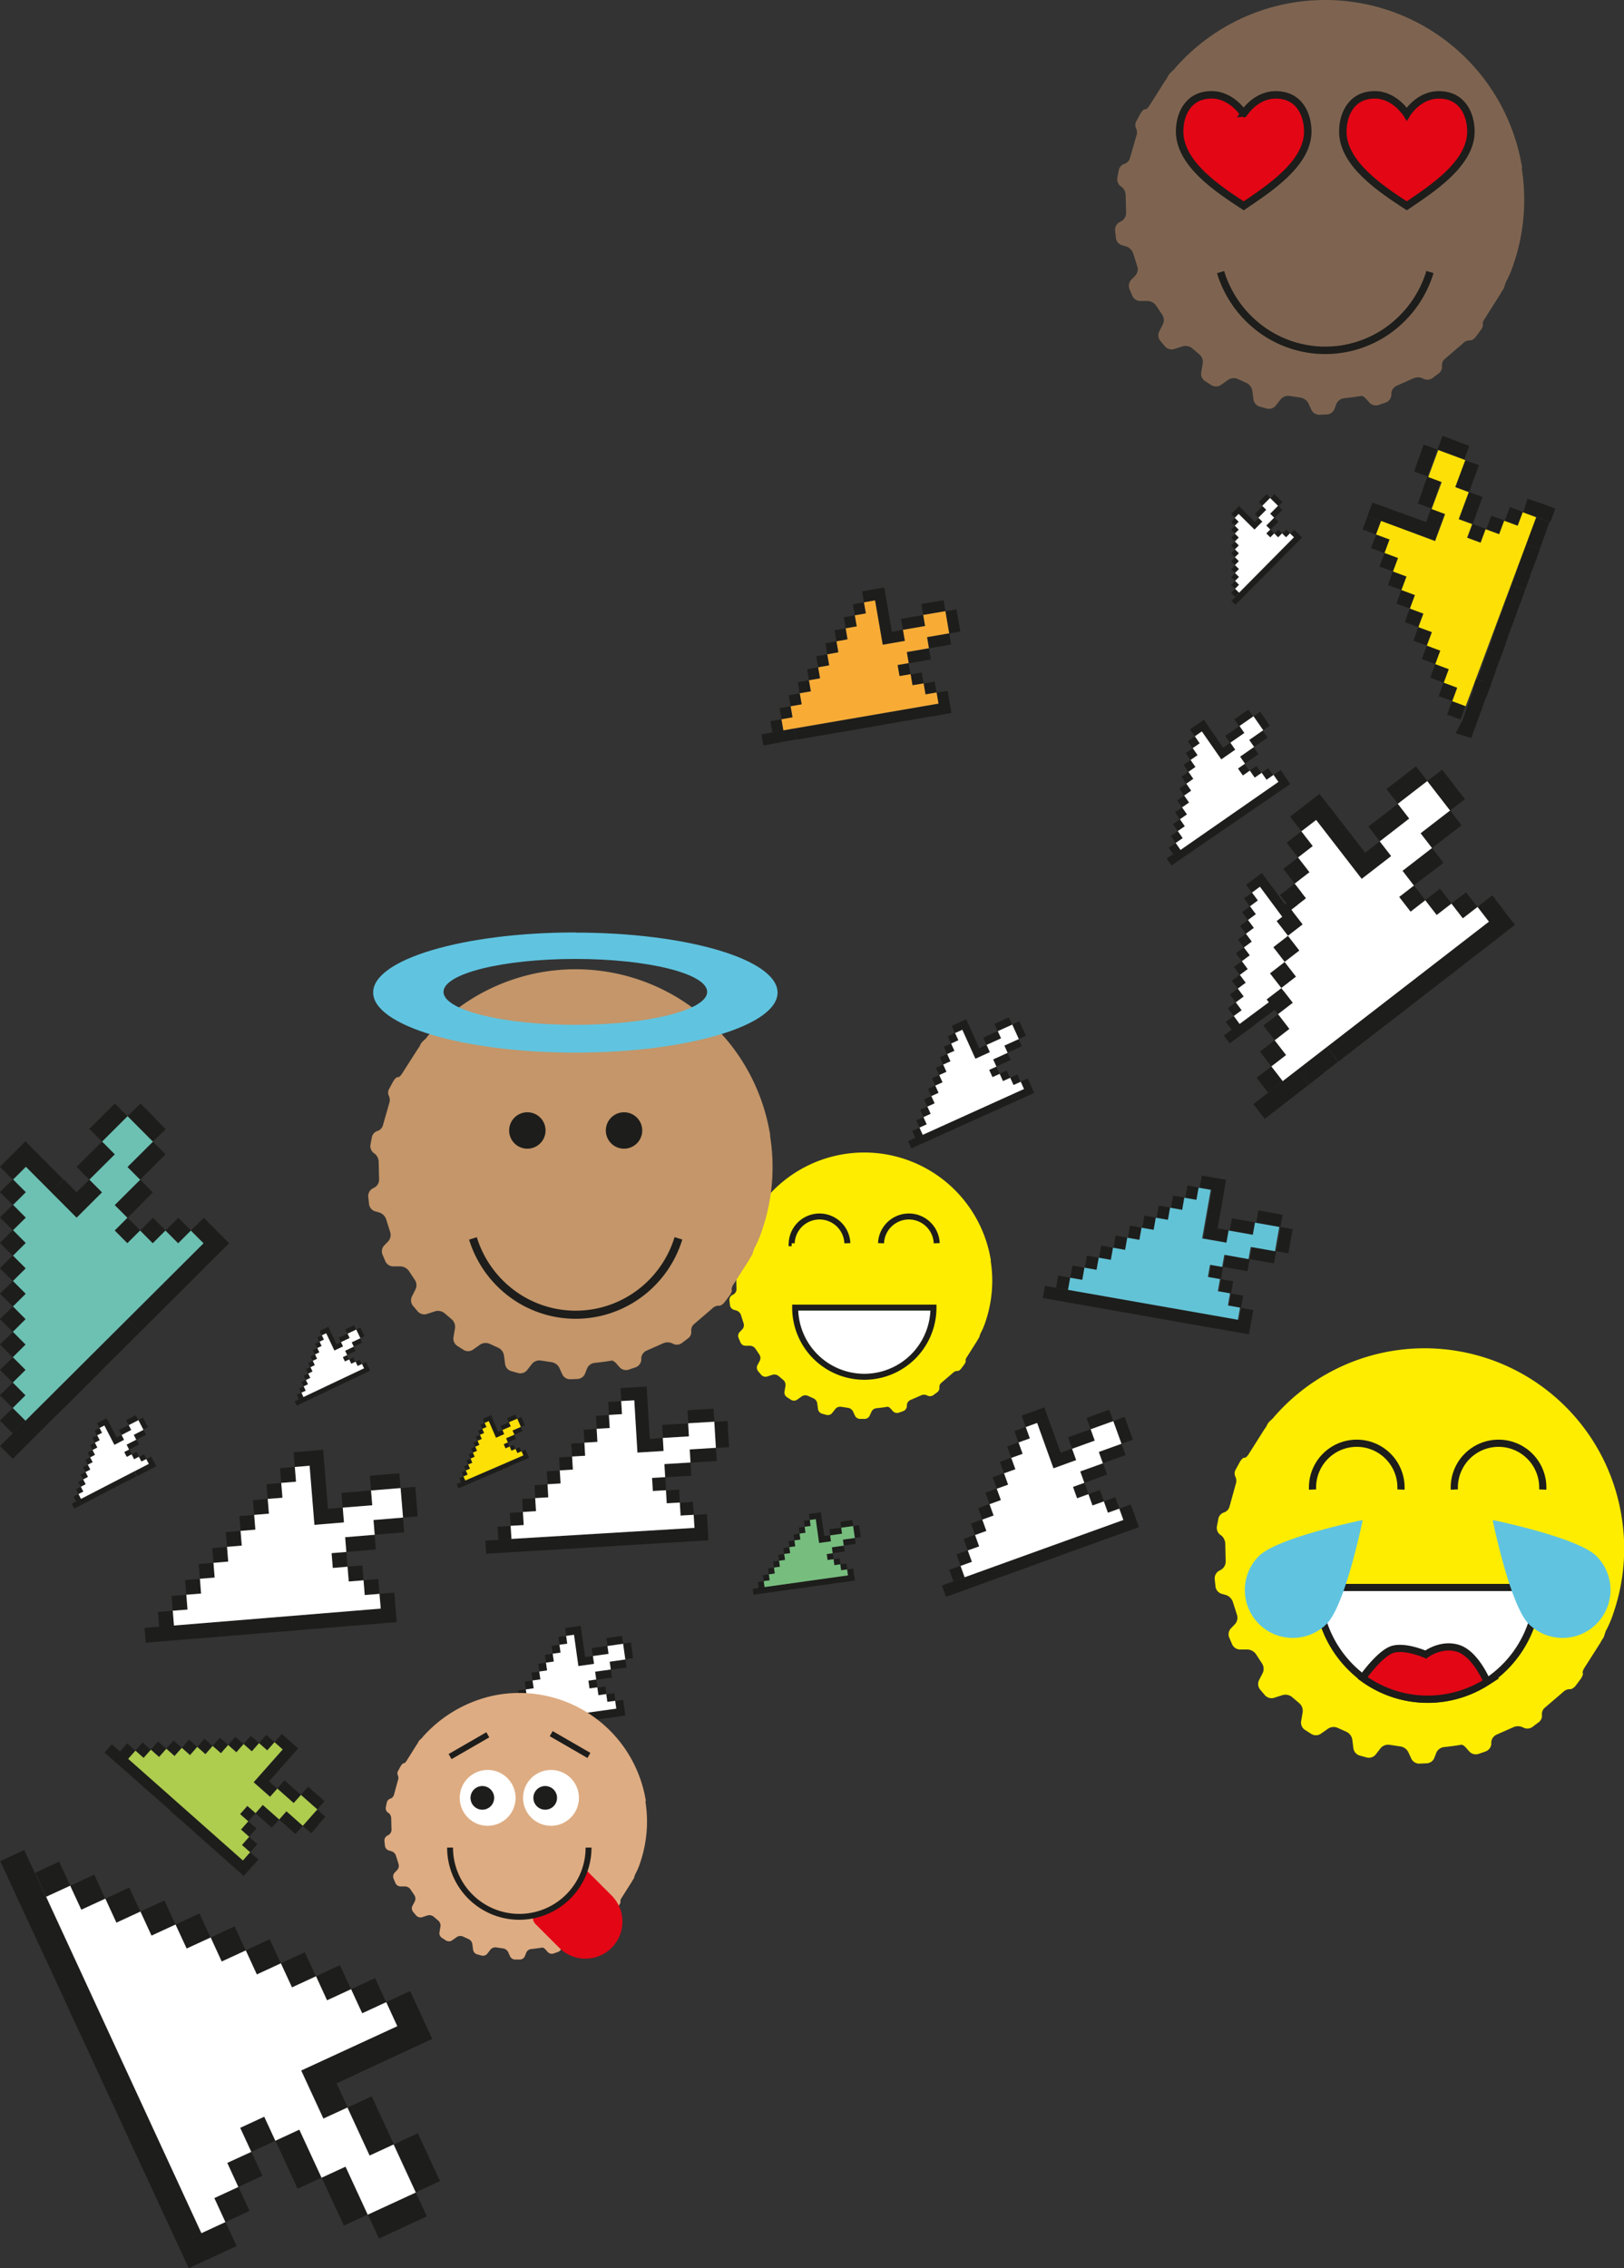 <svg id="Ebene_1" data-name="Ebene 1" xmlns="http://www.w3.org/2000/svg" viewBox="0 0 339.15 473.64"><rect x="0" y="0" width="339.15" height="473.64" fill="#333333" stroke="none"/><defs><style>.cls-1{fill:#1d1d1b;}.cls-2{fill:#fff;}.cls-3{fill:#6cc1b2;}.cls-4{fill:#aecc4e;}.cls-5{fill:#fde006;}.cls-6{fill:#77be7e;}.cls-7{fill:#f8ac36;}.cls-8{fill:#62c3d6;}.cls-9{fill:#ffed00;}.cls-10,.cls-12,.cls-14,.cls-16,.cls-18,.cls-20{fill:none;stroke-miterlimit:10;}.cls-10,.cls-14,.cls-16,.cls-18,.cls-20{stroke:#1d1d1b;}.cls-10,.cls-12{stroke-width:1.5px;}.cls-11{fill:#e30615;}.cls-12{stroke:#1c1c1a;}.cls-13{fill:#60c4e0;}.cls-14{stroke-width:1.25px;}.cls-15{fill:#c49669;}.cls-16{stroke-width:1.69px;}.cls-17{fill:#7e6450;}.cls-18{stroke-width:1.56px;}.cls-19{fill:#deac82;}.cls-20{stroke-width:1.23px;}</style></defs><title>161012_wemoda3_website_header_01</title><path class="cls-1" d="M46.36,392.94l-5,2.32,2.31,5,5-2.31Zm7.33,2.71-5,2.32L51,403l5-2.31ZM61,398.35l-5,2.31,2.31,5,5-2.31Zm7.34,2.7-5,2.32,2.32,5,5-2.31Zm7.33,2.7-5,2.32,2.31,5,5-2.31Zm7.33,2.7-5,2.32,2.31,5,5-2.32Zm7.33,2.7-5,2.31,2.31,5,5-2.31Zm7.33,2.7-5,2.32,2.32,5,5-2.32Zm7.34,2.7-5,2.32,2.3,5,5-2.32Zm7.33,2.7-5,2.32,2.32,5,5-2.32Zm7.33,2.71-5,2.31,2.32,5,5-2.31Zm2.31,5-5,2.31,2.31,5,5-2.31Zm-5,2.31-5,2.32,2.31,5,5-2.31Zm-5,2.32-5,2.32,2.32,5,5-2.32Zm-5,2.32-5,2.32,2.32,5,5-2.31Zm-5,2.32-5,2.31,2.32,5,5-2.31Zm2.32,5-5,2.31,2.31,5,5-2.32Zm7.34,2.71-5,2.31,2.31,5,5-2.32Zm2.31,5-5,2.32,2.32,5,5-2.31Zm7.34,2.7-5,2.32,2.31,5,5-2.31Zm2.3,5-5,2.31,2.32,5,5-2.32ZM120.84,462l-5,2.32,2.31,5,5-2.32Zm-5,2.32-5,2.32,2.32,5,5-2.32Zm-7.33-2.7-5,2.32,2.32,5,5-2.32Zm-2.32-5-5,2.31,2.31,5,5-2.32Zm-7.34-2.71-5,2.32,2.31,5,5-2.31Zm-2.31-5-5,2.32,2.32,5,5-2.32Zm-7.33-2.7-5,2.32,2.32,5,5-2.31Zm-2.7,7.33-5,2.31,2.32,5,5-2.32Zm-2.7,7.33-5,2.32,2.31,5,5-2.32Zm-2.7,7.33-5,2.31,2.32,5,5-2.3Zm-5,2.31-5,2.32,2.32,5,5-2.32Zm-2.32-5-5,2.31,2.32,5,5-2.32Zm-2.32-5-5,2.32,2.31,5,5-2.31Zm-2.31-5-5,2.32,2.32,5,5-2.32Zm-2.32-5-5,2.32,2.31,5,5-2.32Zm-2.32-5-5,2.32,2.31,5,5-2.32Zm-2.31-5-5,2.32,2.33,5,5-2.32Zm-2.32-5-5,2.31,2.31,5,5-2.32Zm-2.31-5-5,2.32,2.31,5,5-2.31Zm-2.31-5-5,2.32,2.32,5,5-2.32Zm-2.32-5-5,2.32,2.31,5,5-2.32Zm-2.31-5-5,2.32,2.32,5,5-2.32Zm-2.31-5-5,2.32,2.32,5,5-2.32Zm-2.32-5-5,2.31,2.31,5,5-2.32Zm-2.32-5-5,2.32,2.31,5,5-2.31Zm-2.31-5-5,2.32,2.31,5,5-2.32Zm0,0-5,2.32-2.32-5,5-2.32Z" transform="translate(-34.01 -4.2)"/><polygon class="cls-2" points="9.64 396.07 14.66 393.76 16.98 398.77 22 396.46 24.31 401.48 29.33 399.16 31.64 404.18 36.66 401.87 38.98 406.88 44 404.57 46.3 409.59 51.33 407.27 53.64 412.29 58.66 409.97 60.98 414.99 66 412.67 68.3 417.69 73.32 415.37 75.64 420.4 80.66 418.08 82.97 423.1 62.9 432.35 67.53 442.39 72.55 440.08 77.18 450.11 82.2 447.8 86.83 457.83 76.79 462.46 72.16 452.43 67.15 454.74 62.51 444.7 57.5 447.02 55.18 442 50.16 444.32 52.48 449.34 47.46 451.64 49.77 456.67 44.76 458.99 47.07 464 42.06 466.32 9.64 396.07"/><path class="cls-1" d="M34,300.85l2.65,2.66,2.66-2.65-2.64-2.65Zm0-5.3,2.65,2.66,2.65-2.65-2.65-2.66Zm0-5.3,2.65,2.65,2.66-2.64L36.7,287.6Zm0-5.31,2.65,2.66L39.36,285l-2.64-2.66Zm0-5.3,2.65,2.65,2.65-2.64L36.72,277Zm0-5.3L36.72,277l2.66-2.64-2.65-2.66Zm0-5.31,2.64,2.65,2.65-2.64-2.65-2.65Zm0-5.29,2.65,2.65,2.66-2.65-2.65-2.66Zm0-5.31,2.65,2.65,2.66-2.63-2.65-2.66Zm0-5.3,2.65,2.66,2.66-2.65-2.65-2.65Zm0-5.3,2.65,2.66,2.66-2.65-2.64-2.65Zm2.66-2.65,2.64,2.65,2.66-2.65-2.64-2.65Zm2.64,2.65,2.65,2.66,2.65-2.65-2.64-2.66Zm2.65,2.66,2.65,2.65,2.65-2.64-2.65-2.66Zm2.65,2.65,2.64,2.66L50,253.17l-2.64-2.66Zm2.64,2.66L50,258.48l2.66-2.65L50,253.17ZM50,253.17l2.65,2.65,2.66-2.65-2.65-2.65Zm0-5.31,2.65,2.66,2.66-2.65-2.65-2.65Zm2.66-2.64,2.65,2.65L58,245.24l-2.65-2.66Zm0-5.31,2.65,2.66L58,239.94l-2.65-2.65Zm2.66-2.64L58,239.94l2.65-2.65L58,234.63Zm5.3,0,2.65,2.66L66,237.3l-2.64-2.66Zm2.65,2.66,2.65,2.65L68.6,240,66,237.3Zm0,5.3,2.65,2.66,2.66-2.65-2.65-2.66Zm-2.65,2.65,2.65,2.66,2.65-2.64-2.65-2.66Zm0,5.31,2.65,2.65,2.65-2.65-2.64-2.65ZM58,255.84l2.65,2.65,2.66-2.65-2.65-2.65Zm0,5.3,2.65,2.66,2.66-2.65-2.65-2.66Zm5.31,0,2.64,2.66,2.66-2.65-2.64-2.65Zm5.29,0,2.65,2.66,2.66-2.64-2.65-2.66Zm5.31,0,2.65,2.65,2.65-2.64-2.64-2.66Zm2.65,2.65,2.65,2.66,2.65-2.64-2.65-2.66Zm-2.66,2.65,2.64,2.66,2.66-2.65-2.65-2.66Zm-2.65,2.65,2.64,2.66,2.65-2.64-2.64-2.66Zm-2.66,2.65,2.65,2.66,2.65-2.65-2.64-2.66Zm-2.66,2.65,2.65,2.65,2.66-2.64-2.65-2.66Zm-2.66,2.65,2.65,2.65,2.66-2.64-2.65-2.65Zm-2.66,2.65,2.65,2.66,2.65-2.66-2.65-2.65Zm-2.65,2.65L60.57,285l2.65-2.64-2.65-2.66ZM55.26,285l2.65,2.66L60.57,285l-2.65-2.65Zm-2.66,2.65,2.65,2.65,2.65-2.64L55.26,285ZM50,290.28l2.65,2.65,2.65-2.65-2.65-2.65Zm-2.67,2.65,2.66,2.65,2.66-2.65L50,290.28Zm-2.65,2.64,2.65,2.66,2.66-2.65-2.66-2.65ZM42,298.22l2.65,2.65,2.66-2.64-2.65-2.66Zm-2.65,2.64L42,303.52l2.65-2.65L42,298.22Zm-2.66,2.65,2.65,2.66L42,303.52l-2.65-2.66Zm0,0,2.65,2.66-2.65,2.64L34,306.15Z" transform="translate(-34.01 -4.2)"/><polygon class="cls-3" points="5.32 296.66 2.67 294.01 5.32 291.36 2.68 288.7 5.34 286.06 2.69 283.4 5.34 280.76 2.7 278.1 5.35 275.46 2.71 272.8 5.37 270.16 2.72 267.5 5.38 264.85 2.73 262.2 5.39 259.55 2.74 256.89 5.4 254.26 2.75 251.6 5.41 248.95 2.76 246.3 5.42 243.65 16 254.27 21.31 248.98 18.67 246.33 23.98 241.04 21.33 238.38 26.64 233.08 31.94 238.4 26.62 243.69 29.27 246.35 23.95 251.64 26.6 254.29 23.95 256.94 26.59 259.6 29.25 256.95 31.89 259.61 34.55 256.96 37.2 259.62 39.85 256.97 42.5 259.62 5.32 296.66"/><path class="cls-1" d="M67,340.79l.25,3.09,3.08-.25-.25-3.08Zm2.83-3.33.25,3.08,3.08-.25-.25-3.09Zm2.83-3.33.26,3.08L76,337l-.25-3.09Zm2.84-3.34.25,3.08,3.08-.25-.25-3.08Zm2.83-3.33.26,3.08,3.08-.25-.25-3.08Zm2.84-3.34.25,3.09,3.08-.25-.26-3.09ZM84,320.78l.25,3.09,3.09-.26-.25-3.08Zm2.83-3.33.26,3.08,3.08-.25-.25-3.08Zm2.83-3.33.25,3.08,3.08-.25-.26-3.09Zm2.83-3.34.25,3.08,3.08-.25-.25-3.09Zm2.83-3.34.25,3.09,3.09-.25-.25-3.08Zm3.09-.25.25,3.08,3.08-.25-.25-3.08Zm.25,3.08.25,3.09,3.09-.26-.25-3.08Zm.25,3.09.25,3.08,3.09-.25L102,313.1Zm.25,3.08.26,3.08,3.08-.25-.25-3.08Zm.26,3.08.25,3.08,3.08-.25-.25-3.08Zm3.08-.25.25,3.08,3.08-.25-.25-3.09Zm2.83-3.34.25,3.08,3.08-.25-.25-3.08Zm3.08-.25.25,3.08,3.08-.25-.25-3.09Zm2.83-3.33.26,3.08,3.08-.25-.25-3.08Zm3.09-.25.25,3.08,3.08-.25-.25-3.09Zm3.33,2.83.25,3.08,3.09-.25-.25-3.08Zm.25,3.08.25,3.08,3.08-.25-.25-3.09Zm-2.83,3.33.25,3.09,3.09-.25-.25-3.08Zm-3.08.26.25,3.08,3.08-.25-.25-3.09Zm-2.83,3.33.25,3.08,3.08-.25-.25-3.08Zm-3.09.25.25,3.09,3.09-.25-.25-3.08Zm-2.83,3.34.25,3.08,3.08-.25-.25-3.08Zm3.34,2.83.25,3.08,3.09-.25-.25-3.09Zm3.34,2.83.25,3.08,3.08-.25-.25-3.09Zm3.33,2.83.26,3.08,3.08-.25-.25-3.08Zm.26,3.08.25,3.08,3.08-.25-.25-3.08Zm-3.09.25.25,3.09,3.08-.25-.25-3.08Zm-3.08.26.26,3.08,3.08-.25-.25-3.09Zm-3.08.25.26,3.08,3.08-.26-.26-3.08Zm-3.08.25.26,3.09,3.08-.25-.26-3.08Zm-3.08.26.26,3.08,3.08-.25-.26-3.09Zm-3.08.25.25,3.09,3.09-.26-.26-3.08Zm-3.08.26.25,3.08,3.08-.25L95,341.61Zm-3.08.25.25,3.08,3.08-.25-.25-3.08Zm-3.08.25.25,3.08,3.08-.25-.25-3.08Zm-3.08.26.25,3.08,3.08-.25-.25-3.08Zm-3.09.25.26,3.08,3.08-.26-.25-3.08Zm-3.08.25.24,3.09,3.09-.25-.26-3.08Zm-3.09.25.25,3.08,3.08-.25-.24-3.09Zm-3.09.25.25,3.08,3.08-.25-.25-3.08Zm-3.08.25.26,3.08,3.08-.25-.25-3.08Zm0,0,.26,3.08-3.09.25-.25-3.08Z" transform="translate(-34.01 -4.2)"/><polygon class="cls-2" points="36.33 339.43 36.08 336.34 39.16 336.1 38.91 333 41.99 332.76 41.75 329.67 44.83 329.42 44.58 326.34 47.66 326.08 47.41 323 50.49 322.75 50.24 319.67 53.33 319.41 53.08 316.33 56.16 316.07 55.91 312.99 58.99 312.75 58.73 309.65 61.82 309.4 61.57 306.32 64.66 306.07 65.66 318.41 71.83 317.9 71.58 314.81 77.74 314.32 77.49 311.23 83.66 310.73 84.17 316.89 78 317.4 78.25 320.48 72.08 320.99 72.33 324.07 69.25 324.32 69.5 327.41 72.58 327.15 72.83 330.24 75.92 329.99 76.17 333.07 79.25 332.82 79.51 335.9 36.33 339.43"/><path class="cls-1" d="M60.58,368.24l-1.52,1.71,1.71,1.52,1.52-1.71Zm3.22-.2-1.51,1.71L64,371.27l1.52-1.71Zm3.22-.19-1.51,1.71,1.71,1.52,1.52-1.71Zm3.23-.2-1.51,1.71,1.71,1.51L72,369.17Zm3.23-.2L72,369.17l1.71,1.52L75.2,369Zm3.23-.2L75.2,369l1.71,1.52,1.51-1.71Zm3.22-.2-1.52,1.71,1.72,1.51,1.51-1.71Zm3.23-.19-1.52,1.71,1.71,1.52,1.51-1.71Zm3.23-.2-1.52,1.71,1.71,1.52,1.52-1.71Zm3.23-.2-1.52,1.71,1.71,1.51L91.34,368Zm3.23-.19L91.34,368l1.71,1.51,1.52-1.71Zm1.71,1.51-1.52,1.71L94.76,371l1.52-1.71Zm-1.52,1.71-1.52,1.71,1.71,1.52L94.76,371Zm-1.52,1.71L90,372.93l1.71,1.52,1.52-1.72ZM90,372.93l-1.52,1.71,1.71,1.52,1.51-1.71Zm-1.52,1.71L87,376.36l1.72,1.52,1.51-1.71Zm1.71,1.52-1.51,1.71,1.71,1.51,1.52-1.71Zm3.22-.2-1.51,1.71,1.71,1.52,1.51-1.72Zm1.71,1.51-1.51,1.72,1.71,1.51L96.86,379Zm3.23-.19L96.86,379l1.71,1.52,1.51-1.71Zm1.71,1.52-1.51,1.71,1.71,1.52,1.52-1.71Zm.19,3.23-1.51,1.72,1.71,1.51,1.51-1.71Zm-1.51,1.72-1.52,1.71L99,387l1.52-1.71Zm-3.23.19L94,385.65l1.71,1.52,1.52-1.71Zm-1.71-1.51-1.51,1.71L94,385.65l1.52-1.71Zm-3.22.19-1.52,1.71,1.71,1.52,1.52-1.71Zm-1.71-1.52-1.52,1.71,1.71,1.52,1.52-1.71Zm-3.23.2L84.15,383l1.71,1.52,1.52-1.71Zm.19,3.23-1.52,1.71,1.71,1.52L87.57,386Zm.19,3.23-1.51,1.71L86.25,391l1.52-1.71Zm.2,3.22-1.51,1.72,1.71,1.51L88,392.49Zm-1.51,1.72-1.52,1.71,1.71,1.51,1.52-1.71ZM83,391.17l-1.52,1.71,1.71,1.52,1.52-1.71Zm-1.72-1.52-1.51,1.71,1.71,1.52L83,391.17Zm-1.71-1.51-1.52,1.71,1.72,1.51,1.51-1.71Zm-1.71-1.52-1.51,1.72,1.71,1.51,1.52-1.71Zm-1.71-1.51-1.51,1.72,1.71,1.52,1.51-1.72Zm-1.71-1.51L73,385.31l1.71,1.52,1.51-1.72Zm-1.71-1.52-1.52,1.71L73,385.31l1.51-1.71ZM71,380.56l-1.51,1.71,1.71,1.52,1.52-1.71ZM69.34,379l-1.52,1.71,1.72,1.51L71,380.56Zm-1.71-1.51-1.51,1.71,1.7,1.52L69.34,379ZM65.91,376l-1.51,1.71,1.71,1.51,1.51-1.71Zm-1.71-1.51-1.52,1.72,1.71,1.51L65.91,376ZM62.49,373,61,374.69l1.71,1.52,1.52-1.72Zm-1.71-1.52-1.52,1.71L61,374.69,62.49,373Zm-1.71-1.52-1.52,1.71,1.71,1.51,1.52-1.71Zm0,0-1.52,1.71-1.71-1.52,1.52-1.71Z" transform="translate(-34.01 -4.2)"/><polygon class="cls-4" points="26.77 367.27 28.29 365.56 29.99 367.07 31.51 365.36 33.22 366.88 34.74 365.16 36.45 366.68 37.97 364.97 39.68 366.49 41.19 364.77 42.9 366.29 44.41 364.58 46.14 366.09 47.65 364.38 49.36 365.9 50.87 364.18 52.59 365.7 54.1 363.99 55.81 365.5 57.33 363.79 59.04 365.31 52.97 372.16 56.4 375.19 57.92 373.48 61.33 376.5 62.85 374.8 66.27 377.83 63.24 381.25 59.82 378.22 58.31 379.93 54.88 376.9 53.37 378.61 51.66 377.1 50.14 378.81 51.85 380.32 50.33 382.03 52.04 383.55 50.53 385.26 52.24 386.77 50.73 388.49 26.77 367.27"/><path class="cls-1" d="M49.38,316.71l.53,1,1-.53-.52-1Zm.49-1.53.52,1,1-.52-.52-1Zm.49-1.53.52,1,1-.52-.52-1Zm.49-1.53.52,1,1-.52-.52-1Zm.49-1.53.52,1,1-.53-.52-1Zm.49-1.54.52,1,1-.52-.52-1Zm.49-1.53.52,1,1-.52-.52-1Zm.49-1.53.52,1,1-.52-.52-1Zm.49-1.54.52,1,1-.52-.52-1Zm.49-1.53.52,1,1-.52-.52-1Zm.49-1.53.52,1,1-.53-.52-1Zm1-.52.52,1,1-.52-.52-1Zm.52,1,.52,1,1-.52-.52-1Zm.52,1,.52,1,1-.52-.52-1Zm.52,1,.52,1,1-.52-.52-1Zm.52,1,.52,1,1-.53-.52-1Zm1-.52.52,1,1-.52-.52-1Zm.49-1.53.52,1,1-.52-.52-1Zm1-.52.52,1,1-.52-.52-1Zm.49-1.54.52,1,1-.52-.52-1Zm1-.52.52,1,1-.53-.52-1Zm1.53.49.52,1,1-.52-.52-1Zm.52,1,.52,1,1-.52-.52-1ZM63,303.29l.52,1,1-.52-.52-1Zm-1,.52.52,1,1-.52-.52-1Zm-.49,1.54.52,1,1-.52-.52-1Zm-1,.52.52,1,1-.52-.52-1ZM60,307.41l.53,1,1-.52-.52-1Zm1.54.49.52,1,1-.52-.52-1Zm1.53.49.52,1,1-.52-.52-1Zm1.53.49.52,1,1-.52-.52-1Zm.52,1,.52,1,1-.52-.52-1Zm-1,.52.52,1,1-.52-.52-1Zm-1,.53.52,1,1-.52-.52-1Zm-1,.52.52,1,1-.52-.52-1ZM61,312l.52,1,1-.52-.52-1Zm-1,.52.52,1,1-.52L61,312ZM59,313l.52,1,1-.52-.52-1Zm-1,.52.52,1,1-.52L59,313Zm-1,.52.52,1,1-.52-.52-1Zm-1,.52.52,1,1-.52-.52-1Zm-1,.52.52,1,1-.52-.52-1Zm-1,.52.52,1,1-.52-.52-1Zm-1,.52.52,1,1-.53-.52-1Zm-1,.52.52,1,1-.52-.52-1Zm-1,.52.52,1,1-.52-.52-1Zm-1,.53.52,1,1-.53-.52-1Zm0,0,.52,1-1,.52-.52-1Z" transform="translate(-34.01 -4.2)"/><polygon class="cls-2" points="16.91 312.99 16.39 311.98 17.4 311.46 16.88 310.45 17.89 309.93 17.37 308.92 18.38 308.39 17.86 307.38 18.86 306.86 18.34 305.85 19.36 305.33 18.83 304.32 19.84 303.79 19.32 302.79 20.33 302.26 19.81 301.25 20.82 300.73 20.3 299.71 21.31 299.19 20.79 298.18 21.8 297.66 23.89 301.71 25.91 300.66 25.39 299.65 27.41 298.6 26.89 297.59 28.91 296.55 29.96 298.57 27.93 299.62 28.45 300.63 26.43 301.67 26.95 302.68 25.94 303.2 26.47 304.22 27.48 303.69 28 304.71 29.01 304.19 29.53 305.19 30.54 304.67 31.07 305.68 16.91 312.99"/><path class="cls-1" d="M137.92,323l.17,2.73,2.73-.17-.16-2.73Zm2.57-2.89.17,2.73,2.73-.16-.17-2.74Zm2.57-2.89.16,2.72,2.73-.16-.16-2.73Zm2.57-2.9.16,2.73,2.73-.16-.17-2.73Zm2.57-2.89.16,2.73,2.73-.17-.17-2.72Zm2.56-2.9.17,2.73,2.73-.17-.17-2.73Zm2.57-2.89.16,2.73,2.73-.16-.16-2.73Zm2.57-2.9.17,2.73,2.73-.17-.16-2.73Zm2.57-2.89.17,2.72,2.73-.16-.16-2.73Zm2.56-2.9.17,2.73,2.73-.17-.16-2.73Zm2.57-2.9.16,2.73,2.73-.16-.16-2.73Zm2.73-.16.16,2.73,2.73-.16-.16-2.73Zm.16,2.73.16,2.73,2.73-.17-.17-2.73Zm.16,2.73.17,2.73,2.73-.16-.17-2.73Zm.17,2.73.16,2.73,2.73-.16-.16-2.73Zm.16,2.73.16,2.73,2.73-.17-.17-2.72Zm2.73-.16.17,2.72,2.73-.17-.16-2.73Zm2.57-2.9.17,2.73,2.72-.16-.16-2.73Zm2.73-.16.16,2.73,2.73-.16-.16-2.73Zm2.57-2.9.17,2.74,2.73-.17-.16-2.73Zm2.73-.16.16,2.73,2.73-.16-.17-2.74Zm2.9,2.57.16,2.73,2.73-.17-.16-2.73Zm.16,2.73.17,2.72,2.73-.16-.17-2.73Zm-2.57,2.89.16,2.73,2.73-.16-.16-2.74Zm-2.73.17.16,2.73,2.73-.17-.16-2.73Zm-2.57,2.9.16,2.73,2.73-.16-.17-2.73Zm-2.73.16.16,2.73,2.73-.17-.16-2.73Zm-2.57,2.9.17,2.73,2.73-.17-.16-2.73Zm2.9,2.57.16,2.73,2.73-.16-.16-2.74Zm2.89,2.57.17,2.72,2.73-.16-.16-2.74Zm2.9,2.56.17,2.73,2.73-.17-.16-2.73Zm.17,2.73.17,2.73,2.72-.17-.16-2.73Zm-2.73.16.16,2.73,2.73-.16-.17-2.73Zm-2.73.17.17,2.73,2.73-.17-.16-2.73Zm-2.73.16.17,2.73,2.73-.17-.17-2.73Zm-2.73.16.17,2.73,2.73-.16-.17-2.73Zm-2.73.17.17,2.73,2.73-.16-.17-2.73Zm-2.73.16.17,2.73,2.73-.17-.17-2.73Zm-2.73.17.16,2.73,2.73-.17-.17-2.73Zm-2.73.17.17,2.73,2.73-.16-.16-2.73Zm-2.73.16.17,2.73,2.73-.17-.17-2.73Zm-2.74.17.17,2.73,2.73-.16-.17-2.73Zm-2.72.16.17,2.73,2.73-.16-.17-2.73Zm-2.73.17.16,2.73,2.73-.17-.17-2.73Zm-2.73.16.16,2.73,2.73-.17-.16-2.73Zm-2.73.16.17,2.73,2.73-.16-.16-2.73Zm-2.73.17.16,2.73,2.73-.16-.17-2.73Zm0,0,.16,2.73-2.73.16-.17-2.73Z" transform="translate(-34.01 -4.2)"/><polygon class="cls-2" points="106.81 321.34 106.64 318.61 109.37 318.45 109.2 315.72 111.93 315.55 111.77 312.82 114.5 312.66 114.34 309.93 117.07 309.76 116.9 307.04 119.64 306.87 119.47 304.14 122.2 303.98 122.04 301.25 124.76 301.08 124.6 298.35 127.33 298.19 127.16 295.46 129.89 295.29 129.73 292.56 132.46 292.4 133.12 303.32 138.58 302.98 138.42 300.26 143.87 299.93 143.71 297.2 149.17 296.87 149.5 302.32 144.04 302.66 144.2 305.39 138.75 305.72 138.91 308.45 136.17 308.61 136.34 311.34 139.07 311.18 139.24 313.91 141.97 313.75 142.13 316.47 144.86 316.31 145.03 319.04 106.81 321.34"/><path class="cls-1" d="M129.94,312.87l.37.87.87-.38-.37-.87Zm.49-1.24.37.87.87-.37-.37-.87Zm.49-1.24.37.86.87-.37-.37-.87Zm.49-1.24.37.87.87-.37-.37-.87Zm.49-1.24.37.86.87-.38-.37-.86Zm.49-1.24.37.87.87-.37-.37-.87Zm.49-1.24.37.87.87-.37-.37-.87Zm.49-1.24.38.87.86-.37-.38-.87Zm.49-1.24.37.86.87-.37-.37-.87Zm.49-1.24.37.87.87-.37-.37-.87Zm.49-1.24.37.87.87-.37-.37-.86Zm.86-.37.37.86.87-.37-.37-.87Zm.37.86.37.87.87-.38-.37-.86Zm.37.87.37.86.87-.37-.38-.87Zm.37.86.38.87.86-.37-.37-.86Zm.38.87.37.87.87-.38-.38-.87Zm.86-.37.38.87.86-.37-.37-.87Zm.49-1.24.38.87.86-.37-.37-.87Zm.86-.37.37.87.87-.37-.38-.87Zm.5-1.24.37.87.87-.37-.37-.87Zm.86-.38.37.87.87-.38-.38-.86Zm1.24.49.37.87.87-.38-.37-.87Zm.37.87.37.86.87-.38-.37-.87Zm-.49,1.24.37.87.87-.37-.37-.87Zm-.87.37.37.87.87-.37-.37-.87Zm-.49,1.24.37.86.87-.37-.37-.87Zm-.87.37.37.86.87-.37-.37-.86Zm-.5,1.24.38.87.87-.37-.38-.87Zm1.25.49.37.87.87-.37-.37-.87Zm1.24.49.37.86.87-.37-.37-.87Zm1.24.49.37.87.87-.38-.37-.86Zm.37.87.37.87.87-.38-.37-.87Zm-.87.37.37.87.87-.37-.37-.87Zm-.87.37.37.87.87-.37-.37-.87Zm-.87.38.37.86.87-.38-.37-.87Zm-.86.37.37.87.87-.38-.37-.86ZM139,310l.37.86.86-.37-.37-.87Zm-.87.37.37.86.87-.38L139,310Zm-.87.37.37.87.87-.38-.37-.86Zm-.87.37.38.87.87-.37-.37-.87Zm-.87.37.38.87.87-.37-.38-.87Zm-.86.37.38.87.87-.37-.38-.87Zm-.87.37.38.86.87-.37-.38-.87Zm-.86.37.37.87.87-.38-.38-.86ZM132,313l.38.87.86-.37-.37-.87Zm-.87.37.37.87.87-.37L132,313Zm-.87.38.37.87.87-.38-.37-.87Zm0,0,.37.87-.87.37-.37-.87Z" transform="translate(-34.01 -4.2)"/><polygon class="cls-5" points="97.17 309.15 96.79 308.29 97.66 307.92 97.28 307.05 98.15 306.68 97.78 305.81 98.64 305.44 98.27 304.57 99.13 304.19 98.76 303.33 99.62 302.95 99.25 302.09 100.11 301.71 99.74 300.85 100.61 300.47 100.23 299.6 101.09 299.24 100.72 298.36 101.59 297.99 101.21 297.12 102.08 296.75 103.58 300.22 105.3 299.46 104.94 298.6 106.67 297.85 106.29 296.98 108.03 296.23 108.77 297.96 107.04 298.71 107.42 299.58 105.69 300.33 106.06 301.19 105.19 301.57 105.57 302.43 106.44 302.06 106.81 302.93 107.67 302.55 108.05 303.42 108.92 303.04 109.29 303.91 97.17 309.15"/><path class="cls-1" d="M96,295.45l.43.9.9-.43L97,295Zm.48-1.33.43.9.9-.42-.43-.91Zm.48-1.33.42.9.91-.43-.43-.9Zm.48-1.33.43.9.9-.43-.43-.9Zm.47-1.34.43.9.91-.43-.43-.91Zm.47-1.33.43.9.91-.43-.43-.9Zm.48-1.33.43.9.9-.43-.43-.9Zm.48-1.33.43.9.9-.43-.43-.9Zm.48-1.33.43.9.9-.43-.43-.91Zm.47-1.33.43.9.91-.43-.43-.9Zm.47-1.34.43.9.91-.43-.43-.9Zm.91-.43.43.9.9-.43-.42-.91Zm.43.9.42.91.9-.43-.43-.9Zm.42.91.43.9.9-.43-.43-.9Zm.43.9.43.91.9-.43-.43-.91Zm.43.91.42.9.91-.43-.43-.9Zm.9-.43.43.9.9-.43-.43-.9Zm.48-1.34.43.91.9-.43-.43-.9Zm.9-.42.43.9.91-.43-.43-.9Zm.47-1.34.43.91.9-.43-.43-.9Zm.91-.42.43.9.9-.43-.43-.9Zm1.33.47.43.91.9-.43-.43-.9Zm.43.91.43.9.9-.43-.43-.9Zm-.48,1.33.43.91.9-.43-.43-.91Zm-.9.43.43.9.9-.43-.43-.91Zm-.48,1.34.43.9.9-.43-.43-.9Zm-.9.42.43.9.9-.43-.43-.9Zm-.48,1.34.43.9.9-.42-.43-.91Zm1.33.48.43.9.9-.43-.43-.91Zm1.33.48.43.9.9-.43-.43-.9Zm1.33.47.43.9.91-.43-.43-.9Zm.43.9.43.9.9-.43-.42-.91Zm-.9.43.43.91.9-.43-.43-.9Zm-.9.43.43.91.9-.43-.43-.91Zm-.9.43.43.91.9-.43-.43-.91Zm-.91.43.43.9.9-.42-.43-.91Zm-.9.43.43.9.9-.43-.43-.9Zm-.9.43.43.91.9-.43-.43-.9Zm-.9.43.43.91.9-.43-.43-.91Zm-.91.43.43.9.9-.43-.43-.91Zm-.9.43.43.9.9-.43-.43-.9Zm-.9.43.43.9.9-.42-.43-.9Zm-.9.43.43.9.9-.43-.43-.9Zm-.9.43.43.9.91-.43-.43-.9Zm-.9.43.43.9.9-.43-.43-.9Zm-.91.43.43.9.91-.43-.43-.9Zm-.9.43.43.9.9-.43-.43-.9Zm0,0,.43.9-.9.43-.43-.9Z" transform="translate(-34.01 -4.2)"/><polygon class="cls-2" points="63.37 291.72 62.95 290.81 63.85 290.39 63.41 289.49 64.32 289.06 63.89 288.16 64.8 287.72 64.37 286.82 65.27 286.39 64.84 285.49 65.75 285.06 65.32 284.16 66.22 283.73 65.8 282.82 66.69 282.39 66.27 281.49 67.17 281.06 66.74 280.16 67.65 279.73 67.22 278.83 68.12 278.4 69.83 282.01 71.64 281.15 71.22 280.25 73.02 279.39 72.59 278.49 74.4 277.63 75.26 279.44 73.45 280.3 73.88 281.2 72.08 282.06 72.5 282.96 71.6 283.39 72.03 284.29 72.93 283.87 73.36 284.77 74.26 284.34 74.69 285.24 75.59 284.81 76.03 285.72 63.37 291.72"/><path class="cls-1" d="M232.24,332l.86,2.37,2.37-.86-.85-2.36Zm1.51-3.22.86,2.37,2.37-.86-.86-2.37Zm1.51-3.22.86,2.36,2.37-.85-.85-2.37Zm1.52-3.22.85,2.37,2.37-.86-.85-2.37Zm1.51-3.22.85,2.36,2.37-.86-.85-2.36Zm1.51-3.22.86,2.37,2.37-.86-.86-2.37Zm1.51-3.22.86,2.36,2.37-.85-.85-2.37Zm1.51-3.22.86,2.37,2.37-.86-.85-2.37Zm1.52-3.22.85,2.37,2.37-.85-.86-2.37Zm1.51-3.22.86,2.36,2.37-.85-.86-2.37Zm1.52-3.22.85,2.37,2.37-.86-.85-2.37Zm2.37-.86.85,2.37,2.37-.86-.86-2.37Zm.85,2.37.85,2.37,2.37-.85-.85-2.37Zm.85,2.37.86,2.37,2.37-.86-.86-2.37Zm.86,2.37.86,2.36,2.37-.85-.86-2.37Zm.86,2.36.86,2.37,2.36-.86-.85-2.36Zm2.37-.85.85,2.36,2.37-.86-.85-2.37Zm1.51-3.22.86,2.36,2.36-.85-.85-2.37Zm2.37-.85.85,2.37,2.37-.85-.85-2.37Zm1.51-3.22.86,2.37,2.37-.86-.85-2.37Zm2.37-.85.85,2.37,2.37-.85-.86-2.37Zm3.22,1.51.85,2.37,2.37-.85-.86-2.37Zm.85,2.37.86,2.37,2.37-.85-.86-2.37Zm-1.51,3.22.86,2.37,2.37-.85-.86-2.37Zm-2.36.85.85,2.37,2.37-.86-.86-2.37ZM262,310.61l.85,2.36,2.37-.85-.86-2.37Zm-2.37.85.86,2.37,2.36-.85-.85-2.36Zm-1.51,3.22.86,2.37,2.36-.86-.85-2.37Zm3.22,1.51.85,2.37,2.37-.86-.86-2.37Zm3.22,1.51.85,2.37,2.37-.85-.86-2.37Zm3.22,1.51.86,2.37,2.37-.85-.86-2.37Zm.86,2.37.86,2.37,2.36-.86-.85-2.36Zm-2.37.85.86,2.37,2.37-.86-.86-2.37Zm-2.37.86.85,2.36,2.37-.85-.86-2.37Zm-2.37.85.86,2.37,2.36-.86-.85-2.36Zm-2.37.85.86,2.37,2.37-.85-.86-2.37Zm-2.37.86.86,2.36,2.37-.85-.86-2.37Zm-2.37.85.85,2.37,2.37-.86-.86-2.36Zm-2.37.86.86,2.37,2.37-.85-.85-2.37Zm-2.37.85.86,2.37,2.37-.86-.86-2.37Zm-2.37.86.85,2.37,2.37-.85-.86-2.37Zm-2.37.86.85,2.37,2.37-.86-.85-2.37Zm-2.37.85.86,2.37,2.36-.85-.85-2.37Zm-2.37.86.85,2.37,2.37-.86-.86-2.37Zm-2.37.86.86,2.36,2.36-.85-.85-2.37Zm-2.37.85.86,2.37,2.37-.85-.86-2.36Zm-2.37.86.85,2.37,2.37-.86-.86-2.37Zm0,0,.85,2.37-2.37.85-.86-2.36Z" transform="translate(-34.01 -4.2)"/><polygon class="cls-2" points="201.45 329.35 200.6 326.99 202.97 326.13 202.11 323.76 204.48 322.91 203.63 320.54 205.99 319.68 205.14 317.32 207.5 316.46 206.65 314.1 209.02 313.24 208.16 310.87 210.53 310.02 209.68 307.65 212.05 306.8 211.19 304.43 213.56 303.58 212.71 301.21 215.07 300.35 214.22 297.99 216.59 297.13 220 306.61 224.74 304.89 223.89 302.53 228.62 300.82 227.77 298.45 232.5 296.75 234.21 301.48 229.47 303.19 230.32 305.56 225.59 307.26 226.45 309.63 224.08 310.49 224.93 312.86 227.3 312 228.15 314.37 230.52 313.51 231.37 315.88 233.74 315.03 234.6 317.39 201.45 329.35"/><path class="cls-1" d="M138,362.79l.23,1.63,1.63-.23-.23-1.63Zm1.4-1.86.23,1.63,1.63-.23L141,360.7Zm1.4-1.86.23,1.63,1.63-.23-.23-1.63Zm1.4-1.87.23,1.63,1.63-.23-.23-1.64Zm1.4-1.86.23,1.63,1.64-.23-.23-1.63Zm1.4-1.87.23,1.63,1.63-.23-.23-1.63Zm1.41-1.86.23,1.63,1.63-.23-.23-1.63Zm1.4-1.86.23,1.63,1.63-.23-.23-1.63Zm1.41-1.87.23,1.63,1.63-.23-.23-1.63Zm1.4-1.86.23,1.63,1.63-.23-.23-1.63Zm1.41-1.87.23,1.63,1.63-.23-.23-1.63Zm1.63-.23.23,1.63,1.63-.23-.23-1.63Zm.23,1.63.22,1.63,1.64-.23-.23-1.63Zm.22,1.63.23,1.63,1.63-.23-.23-1.63Zm.23,1.63.23,1.63,1.63-.23L156,348.6Zm.23,1.63.23,1.63,1.63-.23-.23-1.63Zm1.63-.23.23,1.63,1.63-.23-.23-1.63Zm1.4-1.87.23,1.63,1.63-.23-.23-1.63Zm1.63-.23.23,1.63,1.64-.23-.23-1.63Zm1.41-1.87.23,1.64,1.63-.23-.23-1.63Zm1.63-.23.23,1.63,1.63-.23-.23-1.63Zm1.86,1.4.23,1.63,1.64-.23-.24-1.63Zm.23,1.63.23,1.63,1.63-.23-.23-1.63ZM163,351l.23,1.63,1.63-.23-.23-1.63Zm-1.63.23.22,1.63,1.64-.23L163,351Zm-1.4,1.86.22,1.63,1.63-.23-.23-1.63Zm-1.63.23.23,1.63,1.63-.23-.22-1.63Zm-1.41,1.86.23,1.63,1.63-.23-.23-1.63Zm1.86,1.4.23,1.64,1.64-.23-.23-1.63Zm1.87,1.41.23,1.63,1.63-.23-.23-1.63Zm1.86,1.4.23,1.64,1.63-.23-.23-1.63Zm.23,1.64.23,1.63,1.63-.23-.23-1.63Zm-1.63.23.23,1.64,1.63-.23-.23-1.63Zm-1.63.23.23,1.63,1.63-.22-.23-1.64Zm-1.63.23.23,1.63,1.63-.23-.23-1.63Zm-1.63.23.23,1.64,1.63-.23-.23-1.63Zm-1.63.23.23,1.63,1.63-.23-.23-1.64Zm-1.63.23.23,1.63,1.64-.23-.23-1.63Zm-1.63.23.23,1.64,1.63-.23-.23-1.63Zm-1.64.23.23,1.64,1.63-.23-.23-1.64ZM148,363l.23,1.64,1.63-.23-.23-1.64Zm-1.63.23.23,1.63,1.64-.22L148,363Zm-1.63.23.23,1.64,1.63-.23-.23-1.63Zm-1.63.23.23,1.63,1.63-.23-.23-1.64Zm-1.63.23.23,1.63,1.63-.23-.23-1.63Zm-1.63.23.23,1.63,1.63-.23-.23-1.63Zm-1.63.23.23,1.63,1.63-.23-.23-1.63Zm0,0,.23,1.63-1.63.23-.23-1.63Z" transform="translate(-34.01 -4.2)"/><polygon class="cls-2" points="105.83 359.99 105.6 358.36 107.23 358.13 107 356.5 108.63 356.27 108.4 354.63 110.04 354.4 109.81 352.77 111.45 352.54 111.21 350.91 112.85 350.68 112.61 349.04 114.25 348.81 114.02 347.18 115.66 346.95 115.43 345.32 117.06 345.09 116.83 343.45 118.46 343.23 118.23 341.59 119.87 341.36 120.79 347.9 124.06 347.44 123.82 345.8 127.09 345.35 126.86 343.71 130.13 343.25 130.59 346.52 127.32 346.98 127.55 348.61 124.28 349.07 124.51 350.7 122.88 350.94 123.11 352.57 124.74 352.34 124.97 353.98 126.61 353.74 126.83 355.37 128.47 355.15 128.7 356.78 105.83 359.99"/><path class="cls-1" d="M192.26,334.54l.18,1.24,1.24-.17-.17-1.24Zm1.07-1.42.18,1.25,1.24-.17-.17-1.24Zm1.07-1.42.17,1.24,1.24-.17-.17-1.25Zm1.07-1.42.17,1.24,1.25-.17-.18-1.24Zm1.07-1.42.17,1.24,1.25-.17-.18-1.25Zm1.07-1.42.17,1.24,1.25-.17-.18-1.25Zm1.07-1.42.17,1.24,1.25-.18-.17-1.24Zm1.07-1.42.17,1.24,1.24-.17-.17-1.25Zm1.07-1.42.18,1.24,1.24-.17-.17-1.24Zm1.07-1.42.17,1.24,1.24-.17-.17-1.25Zm1.07-1.42.17,1.24,1.24-.18-.18-1.24Zm1.24-.18.18,1.24,1.24-.17-.18-1.24Zm.18,1.24.17,1.25,1.24-.17-.17-1.24Zm.17,1.25.17,1.24,1.25-.17-.18-1.25Zm.17,1.24.18,1.25,1.24-.18-.17-1.24Zm.18,1.25.17,1.24,1.25-.17-.17-1.25Zm1.24-.18.17,1.25,1.25-.18-.18-1.24Zm1.07-1.42.17,1.24,1.24-.17-.17-1.25Zm1.24-.17.17,1.25,1.25-.17-.17-1.24Zm1.07-1.42.17,1.24,1.24-.17-.17-1.25Zm1.25-.17.17,1.25,1.24-.18-.17-1.24Zm1.42,1.07.18,1.25,1.24-.18-.17-1.24Zm.18,1.25.17,1.24,1.24-.17-.17-1.25Zm-1.07,1.42.18,1.24,1.24-.17-.17-1.25Zm-1.24.18.17,1.24,1.25-.18-.18-1.24ZM209,327.12l.17,1.24,1.25-.17-.18-1.24Zm-1.24.18.17,1.24,1.24-.18-.17-1.24Zm-1.07,1.42.17,1.24,1.24-.17-.17-1.24Zm1.42,1.07.17,1.24,1.25-.17-.18-1.25Zm1.42,1.07.17,1.24,1.24-.17-.17-1.25Zm1.42,1.07.18,1.24,1.24-.18-.17-1.25Zm.18,1.24.17,1.25,1.24-.18-.17-1.24Zm-1.25.17.17,1.25,1.25-.17-.17-1.25Zm-1.24.18.17,1.24,1.24-.17-.17-1.25Zm-1.24.17.17,1.24,1.25-.17-.17-1.24Zm-1.25.17.18,1.25,1.24-.18-.17-1.24Zm-1.24.17.17,1.25,1.24-.17-.18-1.25Zm-1.25.18.17,1.24,1.25-.17-.17-1.25Zm-1.24.17.17,1.25,1.24-.18-.17-1.24Zm-1.24.18.17,1.24,1.25-.17-.17-1.25Zm-1.25.17.18,1.25,1.24-.18-.17-1.24Zm-1.24.18.17,1.24,1.25-.17-.18-1.25Zm-1.25.17.18,1.24,1.24-.17-.17-1.24Zm-1.24.17.17,1.25,1.25-.18-.18-1.24Zm-1.24.18.17,1.24,1.25-.18-.17-1.25Zm-1.25.17.18,1.24,1.24-.17-.17-1.24Zm-1.24.17.17,1.25,1.25-.18-.18-1.24Zm0,0,.17,1.25-1.25.17L191.2,336Z" transform="translate(-34.01 -4.2)"/><polygon class="cls-6" points="159.67 331.4 159.5 330.16 160.74 329.99 160.57 328.75 161.81 328.57 161.63 327.33 162.88 327.15 162.7 325.91 163.95 325.74 163.77 324.49 165.02 324.32 164.84 323.07 166.08 322.9 165.91 321.66 167.15 321.48 166.98 320.24 168.22 320.06 168.04 318.82 169.29 318.65 169.12 317.4 170.36 317.23 171.05 322.2 173.54 321.85 173.37 320.61 175.85 320.26 175.68 319.01 178.16 318.67 178.52 321.15 176.03 321.5 176.2 322.75 173.72 323.1 173.89 324.34 172.65 324.51 172.82 325.75 174.06 325.58 174.24 326.83 175.48 326.65 175.66 327.89 176.9 327.72 177.08 328.96 159.67 331.4"/><path class="cls-1" d="M224.52,240.34l.69,1.51,1.51-.68-.68-1.51Zm.83-2.19.68,1.51,1.51-.68-.68-1.51Zm.82-2.19.68,1.51,1.51-.68-.68-1.51Zm.83-2.2.68,1.51,1.51-.68-.68-1.51Zm.82-2.19.68,1.51,1.51-.68-.69-1.51Zm.82-2.2.68,1.51,1.51-.68-.68-1.51Zm.83-2.19.68,1.51,1.51-.68L231,226.5Zm.82-2.2.68,1.51,1.51-.69-.68-1.51Zm.82-2.19.68,1.51,1.51-.68-.68-1.51Zm.82-2.19.68,1.51,1.51-.68-.69-1.51Zm.83-2.19.68,1.51,1.51-.68-.69-1.51Zm1.51-.68.69,1.51,1.51-.69-.69-1.51Zm.69,1.51.68,1.5,1.52-.68-.68-1.51Zm.68,1.5.69,1.51,1.51-.68-.68-1.51Zm.69,1.51.68,1.51,1.5-.68-.68-1.51Zm.68,1.51.68,1.51,1.51-.68-.68-1.51Zm1.5-.68.68,1.51,1.51-.69-.68-1.51Zm.83-2.2.68,1.51,1.51-.68-.69-1.51Zm1.51-.68.69,1.51,1.51-.69-.68-1.51Zm.83-2.2.68,1.52,1.51-.68-.68-1.51Zm1.51-.68.68,1.51,1.51-.68-.68-1.51Zm2.19.82.68,1.51,1.51-.68-.68-1.51Zm.68,1.51.68,1.51,1.51-.68L247.6,219Zm-.82,2.19.68,1.51,1.51-.68-.69-1.51Zm-1.51.68.68,1.51,1.51-.68-.68-1.51Zm-.83,2.2.68,1.51,1.51-.68-.69-1.51Zm-1.51.68.68,1.51,1.51-.68-.68-1.51Zm-.83,2.19.68,1.51,1.51-.68-.68-1.51Zm2.19.83.68,1.51,1.51-.68-.68-1.51Zm2.19.82.68,1.51,1.51-.68-.68-1.51Zm2.19.83.68,1.51,1.51-.69-.68-1.51Zm.68,1.51.68,1.51,1.51-.68-.68-1.51Zm-1.51.68.68,1.52,1.51-.69-.68-1.51Zm-1.51.69.68,1.5,1.51-.68-.68-1.52Zm-1.51.67.69,1.51,1.51-.68-.68-1.5Zm-1.51.69.69,1.51,1.51-.68-.69-1.51Zm-1.51.68.69,1.51,1.51-.68-.69-1.51Zm-1.51.69.68,1.51,1.51-.68-.69-1.51Zm-1.51.68.68,1.51,1.51-.68-.68-1.51Zm-1.51.68.68,1.51,1.51-.68-.68-1.51Zm-1.51.68.68,1.51,1.51-.68-.68-1.51Zm-1.51.68.68,1.51,1.51-.68-.68-1.51Zm-1.51.69.69,1.51,1.51-.68-.68-1.51Zm-1.51.68.68,1.51,1.51-.69-.69-1.51Zm-1.51.68.69,1.51,1.51-.68-.68-1.51Zm-1.51.68.69,1.51,1.51-.68-.69-1.51Zm-1.51.68.68,1.51,1.51-.69-.69-1.51Zm0,0,.68,1.51-1.51.68-.68-1.51Z" transform="translate(-34.01 -4.2)"/><polygon class="cls-2" points="192.7 236.97 192.02 235.46 193.53 234.78 192.85 233.27 194.36 232.58 193.67 231.07 195.19 230.39 194.5 228.88 196.01 228.2 195.32 226.69 196.84 226 196.15 224.49 197.66 223.81 196.98 222.3 198.49 221.61 197.81 220.1 199.32 219.42 198.63 217.91 200.14 217.22 199.46 215.71 200.97 215.03 203.7 221.08 206.72 219.71 206.04 218.19 209.06 216.82 208.38 215.32 211.4 213.95 212.77 216.97 209.75 218.34 210.43 219.85 207.41 221.22 208.09 222.72 206.58 223.41 207.27 224.92 208.78 224.24 209.46 225.75 210.97 225.06 211.66 226.57 213.17 225.89 213.85 227.4 192.7 236.97"/><path class="cls-1" d="M194.89,154.79l.4,2.32,2.31-.4-.4-2.31Zm1.92-2.71.4,2.32,2.31-.4-.4-2.32Zm1.91-2.71.4,2.31,2.31-.4L201,149Zm1.92-2.71L201,149l2.31-.4-.4-2.32Zm1.92-2.72.4,2.31,2.32-.4-.4-2.31Zm1.91-2.71.4,2.32,2.31-.4-.4-2.31Zm1.91-2.71.4,2.31,2.31-.4-.4-2.31Zm1.92-2.71.4,2.31,2.31-.4-.4-2.31Zm1.92-2.71.4,2.31,2.31-.4-.4-2.31Zm1.91-2.71.4,2.32,2.31-.4-.4-2.31Zm1.92-2.71.4,2.32,2.31-.4-.4-2.31Zm2.31-.4.4,2.31,2.31-.39-.4-2.32Zm.4,2.31.4,2.32,2.32-.4-.4-2.31Zm.4,2.32.4,2.31,2.32-.4-.4-2.31Zm.4,2.31.4,2.32,2.31-.4-.4-2.31Zm.4,2.32.4,2.31,2.32-.4-.4-2.31Zm2.31-.4.4,2.31L223,138l-.4-2.32Zm1.92-2.71.4,2.31,2.31-.4-.4-2.32Zm2.31-.4.4,2.32,2.31-.4-.4-2.31Zm1.92-2.71.4,2.32,2.31-.4-.4-2.31Zm2.31-.39.4,2.31,2.32-.39-.4-2.32Zm2.72,1.92.4,2.31,2.31-.4-.4-2.32Zm.4,2.31.4,2.31,2.31-.4-.4-2.31Zm-1.92,2.71.4,2.32,2.31-.4-.4-2.32Zm-2.31.4.4,2.31,2.31-.39-.4-2.32ZM225.69,140l.4,2.31,2.32-.4-.4-2.31Zm-2.31.4.4,2.31,2.31-.4-.4-2.31Zm-1.92,2.71.4,2.31,2.31-.39-.4-2.32Zm2.72,1.92.4,2.31,2.31-.39-.4-2.32Zm2.71,1.91.4,2.31,2.31-.4-.4-2.32Zm2.71,1.91.4,2.31,2.31-.4-.4-2.31Zm.4,2.31.39,2.32,2.31-.41-.39-2.31Zm-2.32.4.4,2.32,2.31-.39-.39-2.32Zm-2.31.4.4,2.31,2.31-.4-.4-2.32Zm-2.32.4.4,2.32,2.32-.4-.4-2.31Zm-2.31.4.4,2.31,2.31-.4-.4-2.32Zm-2.31.4.4,2.31,2.32-.4-.4-2.31Zm-2.31.4.4,2.32,2.32-.41-.4-2.31Zm-2.31.4.4,2.31,2.31-.39-.4-2.32Zm-2.31.4.4,2.32,2.32-.4-.4-2.31Zm-2.31.39.4,2.32,2.31-.39-.4-2.32Zm-2.31.4.4,2.31,2.32-.4-.4-2.32Zm-2.31.4.4,2.31,2.31-.4-.4-2.31Zm-2.31.4.4,2.32,2.32-.4-.4-2.31Zm-2.31.4.4,2.31,2.31-.4-.4-2.32Zm-2.31.4L198,159l2.31-.4-.4-2.31Zm-2.31.4.4,2.31L198,159l-.4-2.31Zm0,0,.4,2.31-2.31.4-.4-2.31Z" transform="translate(-34.01 -4.2)"/><polygon class="cls-7" points="163.6 152.5 163.2 150.19 165.51 149.79 165.12 147.48 167.43 147.08 167.03 144.76 169.35 144.37 168.94 142.05 171.26 141.65 170.86 139.34 173.17 138.94 172.77 136.63 175.09 136.22 174.69 133.92 177 133.51 176.61 131.2 178.92 130.8 178.52 128.49 180.83 128.09 180.43 125.78 182.74 125.37 184.34 134.63 188.97 133.83 188.57 131.52 193.2 130.72 192.8 128.41 197.43 127.62 198.22 132.24 193.6 133.04 193.99 135.35 189.37 136.15 189.77 138.46 187.45 138.86 187.85 141.17 190.17 140.78 190.56 143.09 192.88 142.7 193.28 145 195.59 144.6 195.99 146.92 163.6 152.5"/><path class="cls-1" d="M255,270.56l-.44,2.54,2.53.44.45-2.53Zm3-2.09L257.5,271l2.53.45.45-2.54Zm3-2.08-.44,2.52,2.53.45.45-2.53Zm3-2.09-.45,2.53,2.53.45.45-2.53Zm3-2.09-.44,2.53,2.53.45.45-2.54Zm3-2.09-.45,2.53,2.53.45.45-2.53Zm3-2.09-.44,2.53,2.53.44.45-2.53Zm3-2.09-.45,2.53,2.54.45.45-2.54Zm3-2.09-.44,2.53,2.53.45.44-2.54Zm3-2.09-.44,2.53,2.54.45.44-2.54Zm3-2.09-.45,2.53,2.54.45.44-2.53Zm2.53.45-.44,2.53,2.53.44.44-2.53Zm-.44,2.53-.45,2.53,2.54.45.45-2.54Zm-.45,2.53-.44,2.53,2.54.45.45-2.54Zm-.44,2.53-.45,2.54,2.53.45.45-2.53Zm-.45,2.54-.45,2.54,2.54.44.44-2.53Zm2.53.45-.44,2.53,2.53.45.45-2.54Zm3-2.09-.45,2.53,2.53.45.44-2.53Zm2.53.44-.44,2.53,2.53.45.45-2.54Zm3-2.09-.44,2.53,2.53.45.45-2.54Zm2.53.45-.45,2.54,2.54.45.44-2.54Zm2.09,3-.45,2.53,2.53.45.45-2.53Zm-.45,2.53-.44,2.53,2.53.45.44-2.54Zm-3,2.09-.45,2.53,2.54.45.45-2.54Zm-2.53-.45-.45,2.54,2.53.44.45-2.53Zm-3,2.09-.45,2.53,2.54.44.44-2.53Zm-2.53-.45-.45,2.53,2.53.45.45-2.53Zm-3,2.09-.45,2.54,2.53.44.44-2.53Zm2.09,3-.45,2.53,2.54.45.44-2.53Zm2.09,3-.45,2.53,2.53.45.45-2.53Zm2.09,3-.44,2.54,2.53.44.45-2.54Zm-.44,2.54-.45,2.53,2.53.44.45-2.53Zm-2.53-.45-.45,2.54,2.53.44.45-2.53Zm-2.54-.44-.44,2.53,2.53.45.45-2.54Zm-2.53-.45-.45,2.54,2.54.45.44-2.53Zm-2.53-.44-.45,2.54,2.53.44.45-2.54Zm-2.53-.45-.45,2.54,2.53.45.45-2.54Zm-2.53-.44-.45,2.53,2.54.45.45-2.54Zm-2.53-.45-.45,2.54,2.53.44.45-2.53Zm-2.54-.44-.44,2.53,2.53.45.45-2.54Zm-2.53-.45-.45,2.53,2.53.44.44-2.53Zm-2.53-.45-.45,2.54,2.53.44.45-2.53Zm-2.53-.45-.45,2.54,2.53.45.45-2.54Zm-2.53-.44-.45,2.53,2.54.45.45-2.54Zm-2.53-.45-.44,2.53,2.53.44.45-2.53Zm-2.54-.45-.45,2.54,2.54.45.44-2.53Zm-2.53-.44-.45,2.53,2.53.45.45-2.54Zm0,0-.45,2.53-2.54-.45.45-2.53Z" transform="translate(-34.01 -4.2)"/><polygon class="cls-8" points="223.04 269.34 223.49 266.81 226.02 267.25 226.47 264.71 229 265.16 229.45 262.63 231.98 263.07 232.43 260.54 234.96 260.99 235.41 258.45 237.94 258.9 238.39 256.37 240.92 256.81 241.37 254.28 243.9 254.72 244.35 252.19 246.88 252.64 247.32 250.1 249.86 250.55 250.3 248.01 252.84 248.46 251.05 258.6 256.12 259.49 256.57 256.95 261.63 257.85 262.08 255.31 267.15 256.21 266.26 261.27 261.19 260.38 260.74 262.92 255.68 262.02 255.23 264.55 252.69 264.11 252.25 266.64 254.78 267.09 254.33 269.62 256.87 270.07 256.43 272.6 258.96 273.05 258.52 275.58 223.04 269.34"/><path class="cls-1" d="M290,217.58l1.22,1.65,1.65-1.22-1.22-1.65Zm.42-2.86,1.22,1.64,1.64-1.21-1.22-1.65Zm.43-2.86,1.22,1.64,1.65-1.22-1.22-1.65Zm.43-2.87,1.21,1.64,1.65-1.22-1.22-1.65Zm.42-2.86,1.22,1.64,1.64-1.22-1.21-1.65Zm.42-2.87,1.23,1.65,1.64-1.22L293.78,202Zm.43-2.86,1.21,1.65,1.65-1.22-1.22-1.65Zm.42-2.86,1.22,1.65,1.65-1.22-1.22-1.64Zm.43-2.86,1.22,1.64,1.64-1.22-1.22-1.65Zm.42-2.87,1.22,1.65,1.65-1.22-1.22-1.65Zm.43-2.87,1.22,1.65,1.64-1.22-1.22-1.64Zm1.64-1.21,1.22,1.64,1.64-1.22-1.21-1.64Zm1.22,1.64,1.22,1.65,1.65-1.22-1.22-1.65Zm1.22,1.65,1.22,1.65,1.64-1.22L300,189.78Zm1.22,1.65,1.22,1.65,1.64-1.22-1.22-1.64Zm1.22,1.65,1.22,1.64,1.65-1.23-1.22-1.64Zm1.64-1.22,1.22,1.64,1.65-1.22-1.22-1.64Zm.43-2.87,1.22,1.65,1.64-1.22L304.5,189ZM304.5,189l1.22,1.65,1.64-1.22-1.22-1.65Zm.43-2.86,1.22,1.64,1.64-1.22-1.22-1.65Zm1.65-1.23,1.22,1.65,1.65-1.22-1.22-1.65Zm2.86.43,1.22,1.64,1.65-1.22-1.22-1.64Zm1.22,1.64,1.22,1.64,1.65-1.22-1.22-1.65Zm-.42,2.87,1.21,1.65,1.65-1.22-1.22-1.65Zm-1.65,1.22,1.22,1.65,1.64-1.22-1.21-1.65Zm-.42,2.86,1.22,1.65,1.64-1.22-1.22-1.64Zm-1.65,1.22,1.22,1.64,1.64-1.22-1.22-1.65Zm-.42,2.87,1.22,1.65,1.64-1.23-1.22-1.65Zm2.86.42,1.22,1.65,1.65-1.22-1.22-1.65Zm2.87.43L313,200.5l1.65-1.22-1.23-1.65Zm2.86.42,1.22,1.64,1.65-1.22-1.22-1.65Zm1.22,1.64,1.22,1.65,1.64-1.23-1.21-1.64Zm-1.65,1.22,1.22,1.65,1.65-1.22-1.22-1.65Zm-1.64,1.22,1.22,1.65,1.64-1.22-1.22-1.65ZM311,204.58l1.22,1.65,1.65-1.22-1.22-1.65Zm-1.64,1.22,1.22,1.65,1.64-1.22L311,204.58ZM307.69,207l1.22,1.64,1.65-1.22-1.22-1.65ZM306,208.24l1.22,1.65,1.65-1.22L307.69,207Zm-1.64,1.22,1.22,1.64,1.64-1.22L306,208.24Zm-1.65,1.22,1.22,1.64,1.64-1.22-1.22-1.64Zm-1.64,1.22,1.22,1.65,1.64-1.22-1.22-1.64Zm-1.65,1.22,1.22,1.64,1.65-1.22-1.22-1.65Zm-1.65,1.21L299,216l1.64-1.22-1.22-1.64Zm-1.64,1.22,1.22,1.65L299,216l-1.22-1.65Zm-1.64,1.22,1.22,1.65,1.64-1.22-1.22-1.65ZM292.89,218l1.22,1.64,1.65-1.21-1.22-1.65Zm-1.65,1.22,1.22,1.64,1.65-1.22L292.89,218Zm0,0,1.22,1.64-1.65,1.22-1.22-1.65Z" transform="translate(-34.01 -4.2)"/><polygon class="cls-2" points="258.88 213.81 257.66 212.16 259.3 210.95 258.08 209.3 259.73 208.08 258.5 206.43 260.15 205.21 258.93 203.57 260.57 202.35 259.35 200.71 261 199.48 259.77 197.84 261.42 196.62 260.2 194.98 261.85 193.75 260.63 192.11 262.27 190.89 261.05 189.24 262.69 188.02 261.47 186.38 263.12 185.16 268 191.74 271.29 189.3 270.07 187.65 273.36 185.21 272.14 183.57 275.43 181.13 277.87 184.41 274.58 186.86 275.8 188.5 272.51 190.94 273.73 192.59 272.08 193.81 273.3 195.45 274.95 194.23 276.17 195.88 277.82 194.66 279.03 196.3 280.68 195.08 281.9 196.72 258.88 213.81"/><path class="cls-1" d="M296.44,229.26l2.38,3.08,3.07-2.38-2.37-3.08Zm.7-5.45,2.38,3.07,3.07-2.37-2.38-3.08Zm.7-5.45,2.38,3.07,3.07-2.38L300.91,216Zm.69-5.46,2.38,3.07L304,213.6l-2.38-3.07Zm.7-5.45,2.38,3.07,3.08-2.38-2.38-3.07Zm.7-5.46,2.38,3.08,3.08-2.38L303,199.61Zm.69-5.45,2.38,3.07,3.07-2.38-2.38-3.08Zm.7-5.45,2.38,3.07,3.08-2.38-2.38-3.07Zm.7-5.46,2.38,3.08,3.08-2.38-2.38-3.08Zm.7-5.45,2.38,3.07,3.07-2.38-2.38-3.08Zm.7-5.46,2.38,3.08,3.08-2.38-2.38-3.07Zm3.08-2.38,2.38,3.07,3.08-2.38L309.56,170Zm2.38,3.07,2.38,3.08,3.08-2.38L311.94,173Zm2.38,3.08,2.38,3.08,3.08-2.38-2.38-3.08Zm2.38,3.08,2.38,3.07,3.08-2.38-2.38-3.08Zm2.38,3.07,2.38,3.08,3.08-2.38-2.38-3.07Zm3.08-2.38,2.38,3.07,3.07-2.38-2.38-3.07Zm.69-5.46,2.38,3.08,3.07-2.38-2.38-3.07Zm3.07-2.37,2.38,3.07,3.08-2.38-2.38-3.08Zm.7-5.46,2.38,3.07,3.07-2.38-2.38-3.07Zm3.08-2.38,2.38,3.07,3.08-2.38-2.38-3.07Zm5.46.7,2.38,3.08,3.08-2.38-2.38-3.07Zm2.38,3.08,2.38,3.07,3.08-2.38L337.53,168Zm-.7,5.46,2.38,3.08,3.07-2.38-2.38-3.08Zm-3.07,2.38,2.38,3.07,3.07-2.38-2.38-3.08Zm-.7,5.46,2.38,3.07,3.07-2.38-2.37-3.07ZM326.91,186l2.38,3.08,3.08-2.38L330,183.66Zm-.7,5.46,2.38,3.07,3.07-2.38-2.38-3.07Zm5.45.69,2.38,3.08,3.08-2.38-2.38-3.08Zm5.46.7L339.5,196l3.07-2.38-2.38-3.08Zm5.45.7,2.38,3.07,3.08-2.38-2.38-3.08Zm2.38,3.07,2.38,3.07,3.07-2.37L348,194.28ZM341.88,199l2.38,3.08,3.07-2.38-2.38-3.07Zm-3.08,2.38,2.38,3.08,3.07-2.38L341.88,199Zm-3.07,2.38,2.38,3.08,3.07-2.38-2.38-3.08Zm-3.07,2.38,2.38,3.08,3.08-2.38-2.38-3.08Zm-3.07,2.38,2.38,3.07,3.07-2.37-2.38-3.08Zm-3.08,2.38,2.38,3.08,3.08-2.39-2.38-3.07Zm-3.07,2.38,2.38,3.08,3.07-2.37-2.38-3.08Zm-3.08,2.38,2.38,3.08,3.08-2.38-2.38-3.08Zm-3.07,2.38,2.38,3.07,3.07-2.38-2.38-3.08Zm-3.08,2.38,2.38,3.07,3.08-2.38-2.38-3.07Zm-3.07,2.38,2.38,3.07,3.07-2.38-2.38-3.07ZM308,225.2l2.37,3.08,3.08-2.39-2.38-3.07ZM305,227.58l2.38,3.08,3.07-2.37L308,225.2ZM301.89,230l2.38,3.08,3.07-2.38L305,227.58Zm-3.07,2.38,2.38,3.08,3.08-2.38L301.89,230Zm0,0,2.38,3.08-3.08,2.38-2.37-3.08Z" transform="translate(-34.01 -4.2)"/><polygon class="cls-2" points="267.88 225.75 265.51 222.68 268.58 220.31 266.2 217.23 269.27 214.85 266.9 211.77 269.98 209.39 267.6 206.32 270.67 203.94 268.29 200.87 271.37 198.49 268.99 195.41 272.07 193.03 269.69 189.96 272.76 187.58 270.38 184.51 273.46 182.13 271.08 179.05 274.15 176.67 271.77 173.59 274.86 171.22 284.37 183.52 290.52 178.76 288.14 175.69 294.29 170.93 291.91 167.85 298.06 163.1 302.82 169.25 296.67 174 299.05 177.08 292.9 181.84 295.27 184.92 292.2 187.3 294.58 190.37 297.65 187.99 300.03 191.07 303.11 188.69 305.49 191.76 308.56 189.38 310.94 192.46 267.88 225.75"/><path class="cls-1" d="M336.23,153.44l2.82,1,1-2.82-2.81-1.05Zm-1.77-3.87,2.82,1,1-2.81-2.82-1Zm-1.76-3.87,2.81,1.06,1.05-2.82-2.82-1.06Zm-1.77-3.87,2.82,1,1-2.82L332,139ZM329.17,138l2.82,1L333,136.2l-2.82-1Zm-1.77-3.87,2.82,1.05,1-2.82-2.82-1.06Zm-1.76-3.87,2.82,1,1-2.81-2.82-1.06Zm-1.77-3.87,2.82,1,1-2.81-2.82-1.06Zm-1.77-3.87,2.82,1,1.05-2.82-2.82-1.05Zm-1.77-3.87,2.82,1.05,1.05-2.82-2.82-1Zm-1.76-3.87,2.82,1.05,1-2.82-2.82-1Zm1-2.81,2.82,1,1.06-2.82-2.82-1Zm2.82,1,2.82,1.06,1.05-2.82-2.82-1.05Zm2.82,1.06,2.82,1,1-2.82-2.82-1.05Zm2.82,1,2.82,1,1-2.82-2.82-1Zm2.82,1,2.82,1.05,1-2.82-2.82-1.05Zm1-2.82,2.82,1.05,1-2.82-2.82-1Zm-1.76-3.87,2.81,1,1.06-2.81-2.82-1Zm1-2.81,2.82,1,1-2.82-2.82-1.05Zm-1.76-3.87,2.82,1.05,1-2.82-2.82-1.06Zm1-2.82,2.82,1.06,1-2.82-2.82-1.06Zm3.87-1.76,2.82,1,1.06-2.82-2.82-1.05Zm2.82,1,2.82,1.05,1-2.82-2.82-1.05ZM339,103.1l2.82,1.06,1.05-2.83-2.82-1Zm-1,2.82,2.82,1,1-2.81L339,103.1Zm1.76,3.87,2.82,1,1.06-2.82-2.82-1Zm-1,2.82,2.82,1,1-2.82-2.82-1Zm1.77,3.87,2.82,1,1.05-2.81-2.82-1.06Zm3.87-1.76,2.82,1,1.06-2.82-2.82-1Zm3.87-1.77,2.82,1,1.05-2.82-2.83-1.06Zm3.87-1.77,2.81,1,1.05-2.82L353,108.35Zm2.81,1,2.82,1.05,1.05-2.82-2.81-1.06ZM353.77,115l2.82,1.05,1-2.82-2.82-1.05Zm-1,2.82,2.82,1,1-2.81L353.77,115Zm-1,2.82,2.82,1.05,1-2.82-2.82-1Zm-1.06,2.82,2.82,1,1.06-2.82-2.82-1.05Zm-1,2.82,2.82,1,1.06-2.82-2.82-1Zm-1,2.82,2.82,1.05,1-2.82-2.82-1Zm-1.05,2.82,2.82,1.05,1-2.82-2.82-1.05Zm-1.06,2.82,2.82,1.06,1.06-2.82-2.82-1.05Zm-1,2.82,2.82,1.05,1-2.82-2.82-1.06Zm-1,2.82,2.82,1.05,1.05-2.82-2.82-1.05Zm-1.06,2.82,2.82,1.05,1.05-2.81-2.82-1.05Zm-1,2.82,2.82,1.06,1.05-2.82-2.82-1.05Zm-1,2.82,2.82,1.06,1.05-2.82L342.21,146Zm-1.06,2.82,2.82,1.05,1-2.82-2.82-1.06Zm-1,2.82,2.82,1,1-2.82-2.82-1.05Zm0,0,2.82,1-1.06,2.82L338,157.31Z" transform="translate(-34.01 -4.2)"/><polygon class="cls-5" points="306.09 147.47 303.28 146.42 304.33 143.61 301.51 142.56 302.56 139.74 299.74 138.68 300.79 135.87 297.98 134.82 299.03 132 296.21 130.95 297.26 128.13 294.44 127.08 295.49 124.26 292.67 123.21 293.73 120.39 290.91 119.34 291.96 116.52 289.14 115.47 290.19 112.65 287.37 111.6 288.42 108.78 299.7 112.99 301.8 107.35 298.98 106.3 301.08 100.67 298.27 99.62 300.36 93.98 306 96.08 303.9 101.72 306.72 102.77 304.62 108.41 307.43 109.45 306.38 112.28 309.2 113.33 310.25 110.51 313.07 111.56 314.12 108.74 316.94 109.79 318 106.97 320.81 108.02 306.09 147.47"/><path class="cls-1" d="M291.12,128l.83.82.82-.83-.83-.82Zm0-1.65.83.82.82-.82-.83-.82Zm0-1.64.83.81.82-.82-.83-.82Zm0-1.65.82.82.82-.82-.83-.82Zm0-1.64.83.82.81-.83-.82-.81Zm0-1.65.83.82.82-.83-.83-.82Zm0-1.65.82.82.82-.82-.82-.82Zm0-1.64.83.82.82-.83-.83-.82Zm0-1.65.82.82.82-.82-.83-.82Zm0-1.64.82.82.82-.82-.82-.82Zm0-1.65.83.82.82-.83-.83-.82Zm.82-.83.83.82.82-.83-.82-.82Zm.83.82.83.82.82-.82-.83-.82Zm.83.82.82.82.82-.82-.83-.82Zm.82.82.83.82.82-.83-.83-.82Zm.83.82.83.82.82-.82-.83-.82Zm.82-.83.83.82.82-.83-.83-.82Zm0-1.64.83.82.82-.82-.83-.82Zm.81-.82.83.82.82-.83-.83-.82Zm0-1.65.83.82.82-.82-.82-.82Zm.82-.83.82.82.82-.83-.82-.82Zm1.64,0,.83.82.82-.83-.82-.82Zm.83.82.83.82.81-.83-.82-.82Zm0,1.65.83.82.82-.83-.82-.82Zm-.82.83.83.81.82-.82-.83-.82Zm0,1.64.82.82.82-.83-.82-.82Zm-.82.82.83.82.82-.83-.82-.82Zm0,1.65.82.81.82-.82-.83-.82Zm1.64,0,.82.82.82-.83-.82-.81Zm1.65,0,.83.82.82-.82-.82-.82Zm1.64,0,.83.82.82-.83-.83-.82Zm.83.82.82.82.82-.83-.82-.82Zm-.82.82.82.82.82-.82-.82-.82Zm-.82.83.82.82.82-.82-.82-.82Zm-.82.83.83.82.81-.83-.82-.82Zm-.82.83.83.82.82-.83-.83-.82Zm-.81.82.82.82.82-.82-.83-.82Zm-.82.83.83.82.81-.83-.82-.82Zm-.82.82.83.82.82-.83-.83-.82Zm-.82.83.83.82.82-.82-.83-.82Zm-.82.83.82.82.82-.83-.83-.82Zm-.82.82.83.82.82-.83-.82-.82Zm-.82.83.83.82.81-.82-.83-.82Zm-.82.83.83.81.82-.83-.83-.82Zm-.82.82.82.82.82-.83-.83-.81Zm-.82.83.82.82.82-.82-.82-.82Zm-.82.83.83.81.82-.82-.82-.82Zm0,0,.83.81-.82.83-.83-.81Z" transform="translate(-34.01 -4.2)"/><polygon class="cls-2" points="258.76 123.76 257.93 122.94 258.75 122.11 257.93 121.29 258.74 120.47 257.91 119.65 258.74 118.82 257.91 118 258.72 117.17 257.9 116.36 258.72 115.53 257.89 114.71 258.71 113.89 257.88 113.07 258.7 112.24 257.87 111.42 258.69 110.6 257.86 109.78 258.68 108.95 257.86 108.13 258.67 107.31 261.98 110.58 263.62 108.92 262.79 108.11 264.43 106.45 263.6 105.63 265.23 103.98 266.89 105.62 265.25 107.27 266.08 108.09 264.44 109.74 265.27 110.56 264.45 111.39 265.28 112.21 266.1 111.38 266.92 112.2 267.74 111.37 268.57 112.19 269.38 111.37 270.22 112.18 258.76 123.76"/><path class="cls-1" d="M278.08,181.23l1,1.46,1.46-1-1-1.46Zm.44-2.47,1,1.46,1.46-1-1-1.46Zm.45-2.47,1,1.46,1.46-1-1-1.46Zm.44-2.48,1,1.46,1.46-1-1-1.46Zm.44-2.47,1,1.46,1.46-1-1-1.46Zm.45-2.47,1,1.46,1.46-1-1-1.46Zm.44-2.47,1,1.45,1.45-1-1-1.46Zm.44-2.48,1,1.46,1.46-1-1-1.46Zm.45-2.48,1,1.46,1.46-1-1-1.46Zm.44-2.47,1,1.46,1.46-1-1-1.46Zm.45-2.48,1,1.46,1.46-1-1-1.46Zm1.46-1,1,1.46,1.46-1-1-1.46Zm1,1.46,1,1.47,1.46-1-1-1.46Zm1,1.47,1,1.46,1.46-1-1-1.46Zm1,1.46,1,1.46,1.46-1-1-1.46Zm1,1.46,1,1.46,1.46-1-1-1.45Zm1.46-1,1,1.45,1.46-1-1-1.46Zm.45-2.48,1,1.46,1.46-1-1-1.46Zm1.46-1,1,1.46,1.46-1-1-1.46Zm.44-2.48,1,1.46,1.46-1-1-1.46Zm1.46-1,1,1.46,1.46-1-1-1.46Zm2.47.44,1,1.46,1.46-1-1-1.46Zm1,1.46,1,1.46,1.46-1-1-1.46Zm-.45,2.48,1,1.46,1.46-1-1-1.46Zm-1.46,1,1,1.46,1.46-1-1-1.46Zm-.44,2.47,1,1.46,1.45-1-1-1.46Zm-1.46,1,1,1.46,1.46-1-1-1.46Zm-.44,2.48,1,1.46,1.46-1-1-1.46Zm2.47.44,1,1.46,1.46-1-1-1.46Zm2.48.45,1,1.46,1.46-1-1-1.46ZM300,166l1,1.46,1.46-1-1-1.46Zm1,1.46,1,1.46,1.46-1-1-1.45Zm-1.46,1,1,1.46,1.46-1-1-1.46Zm-1.46,1,1,1.46,1.46-1-1-1.46Zm-1.46,1,1,1.46,1.46-1-1-1.46Zm-1.46,1,1,1.46,1.46-1-1-1.46Zm-1.46,1,1,1.46,1.46-1-1-1.46Zm-1.46,1,1,1.46,1.46-1-1-1.46Zm-1.46,1,1,1.46,1.46-1-1-1.46Zm-1.46,1,1,1.46,1.46-1-1-1.46Zm-1.46,1,1,1.46,1.46-1-1-1.46Zm-1.46,1,1,1.46,1.46-1-1-1.46Zm-1.46,1,1,1.46,1.46-1-1-1.46Zm-1.46,1,1,1.46,1.46-1-1-1.46Zm-1.46,1,1,1.46,1.46-1-1-1.46Zm-1.46,1,1,1.46,1.46-1-1-1.46Zm-1.46,1,1,1.46,1.46-1-1-1.46Zm0,0,1,1.46-1.46,1-1-1.46Z" transform="translate(-34.01 -4.2)"/><polygon class="cls-2" points="246.54 177.48 245.53 176.02 246.99 175.01 245.97 173.54 247.43 172.53 246.42 171.07 247.88 170.05 246.86 168.59 248.32 167.58 247.3 166.12 248.76 165.1 247.75 163.64 249.21 162.63 248.2 161.17 249.65 160.15 248.64 158.69 250.1 157.68 249.08 156.22 250.54 155.21 249.53 153.75 250.99 152.73 255.05 158.57 257.97 156.54 256.95 155.08 259.87 153.05 258.86 151.59 261.78 149.56 263.81 152.48 260.89 154.51 261.9 155.97 258.98 158 260 159.46 258.54 160.48 259.56 161.93 261.01 160.92 262.03 162.38 263.49 161.37 264.5 162.82 265.96 161.81 266.98 163.27 246.54 177.48"/><path class="cls-9" d="M372.64,320.92c0-.35-.1-.71-.16-1.05A41.65,41.65,0,0,0,300,300.16l-.05.09-.64.61a2.63,2.63,0,0,0-.65.81,4.55,4.55,0,0,1-.61,1l-3.16,5c-.3.54-.76,1-1,.93s-.7.4-1,.95l-.79,1.46a1.59,1.59,0,0,0-.11,1.52,2,2,0,0,1,.08,1.59l-1.28,4.62a1.77,1.77,0,0,1-1.19,1.29,1.72,1.72,0,0,0-1.15,1.3l-.31,1.63a1.83,1.83,0,0,0,.72,1.74l.11.06a2.33,2.33,0,0,1,.92,1.76l.09,3.75a2,2,0,0,1-.92,1.68l-.51.28a1.84,1.84,0,0,0-.87,1.67l.18,1.65a1.83,1.83,0,0,0,1.21,1.44l1,.28a2.33,2.33,0,0,1,1.4,1.41l.88,2.77a2,2,0,0,1-.41,1.87l-.91.95a1.82,1.82,0,0,0-.33,1.84l.66,1.53a1.85,1.85,0,0,0,1.57,1l1.62,0a2.29,2.29,0,0,1,1.73.94l1.3,2a2.06,2.06,0,0,1,.15,1.92l-.82,1.61a1.85,1.85,0,0,0,.24,1.87l1.07,1.26a1.86,1.86,0,0,0,1.8.51l1.89-.61a2.2,2.2,0,0,1,1.92.42l1.55,1.32a2.13,2.13,0,0,1,.68,1.81l-.34,2a1.84,1.84,0,0,0,.77,1.71l1.4.89a1.85,1.85,0,0,0,1.87,0l1.66-1.16a2.1,2.1,0,0,1,1.94-.13l1.87.84a2.2,2.2,0,0,1,1.18,1.56l.25,1.93a1.85,1.85,0,0,0,1.23,1.43l1.6.44a1.85,1.85,0,0,0,1.78-.59l1.07-1.38a2.08,2.08,0,0,1,1.81-.7l2.37.36a2.24,2.24,0,0,1,1.59,1.16l.65,1.42a1.86,1.86,0,0,0,1.59,1l1.66-.07a1.8,1.8,0,0,0,1.52-1.08l.45-1.15a2,2,0,0,1,1.52-1.15s2-.2,3.65-.49l.15,0c.16,0,.64.31,1,.78l.61.68a1.86,1.86,0,0,0,1.82.47l1.57-.55a1.83,1.83,0,0,0,1.14-1.49l0-.48a1.94,1.94,0,0,1,1.12-1.53l3.55-1.57a2.35,2.35,0,0,1,2,.09,1.83,1.83,0,0,0,1.87-.08l1.34-1a1.7,1.7,0,0,0,.7-1.55,1.76,1.76,0,0,1,.68-1.57l3.72-3.19a2,2,0,0,1,1.4-.62c.32.08.89-.26,1.26-.75l1-1.34c.37-.5.58-1.07.47-1.25s.09-.76.44-1.26l3.23-5.08a9.18,9.18,0,0,1,.6-1,.68.68,0,0,0,.15-.3c.05-.14.2-.61.36-1.11a22.85,22.85,0,0,0,1.69-4,41.45,41.45,0,0,0,1.66-19.81" transform="translate(-34.01 -4.2)"/><path class="cls-2" d="M354.69,336.1a22.53,22.53,0,1,1-45.06,0Z" transform="translate(-34.01 -4.2)"/><path class="cls-10" d="M355.1,335.69a23.43,23.43,0,0,1-10.85,19.85,22.63,22.63,0,0,1-25.34-.79,23.44,23.44,0,0,1-9.69-19.06Z" transform="translate(-34.01 -4.2)"/><path class="cls-11" d="M338.36,348.83c3.44,1.15,5.67,6.43,5.67,6.43a22.55,22.55,0,0,1-24.89-.76s3.57-4.94,6.17-5.56,6.44,1,6.44,1,3.17-2.29,6.6-1.15" transform="translate(-34.01 -4.2)"/><path class="cls-12" d="M338.64,348.44c3.6,1.24,5.93,6.94,5.93,6.94a23,23,0,0,1-26-.82s3.73-5.34,6.46-6,6.73,1.13,6.73,1.13S335,347.21,338.64,348.44Z" transform="translate(-34.01 -4.2)"/><path class="cls-10" d="M308.12,315.24a9.24,9.24,0,1,1,18.46,0m11.15,0a9.24,9.24,0,1,1,18.46,0" transform="translate(-34.01 -4.2)"/><path class="cls-13" d="M311.07,343.29a10,10,0,1,1-14.16-14.16c3.91-3.91,21.68-7.53,21.68-7.53s-3.61,17.77-7.52,21.68" transform="translate(-34.01 -4.2)"/><path class="cls-13" d="M353.25,343.29a10,10,0,0,0,14.16-14.16c-3.91-3.91-21.68-7.53-21.68-7.53s3.61,17.77,7.52,21.68" transform="translate(-34.01 -4.2)"/><path class="cls-9" d="M240.93,267.45c0-.22-.06-.45-.1-.68a26.78,26.78,0,0,0-46.58-12.66l0,.05-.41.39a1.72,1.72,0,0,0-.42.52,2.77,2.77,0,0,1-.39.65l-2,3.19c-.19.35-.49.61-.65.6s-.45.26-.64.61l-.5.94a1,1,0,0,0-.07,1,1.28,1.28,0,0,1,0,1l-.82,3a1.13,1.13,0,0,1-.76.83,1.11,1.11,0,0,0-.75.83l-.2,1a1.18,1.18,0,0,0,.46,1.12l.07,0a1.48,1.48,0,0,1,.59,1.13l.06,2.41a1.26,1.26,0,0,1-.59,1.08l-.33.18a1.18,1.18,0,0,0-.56,1.07l.12,1.06a1.17,1.17,0,0,0,.77.92l.62.18a1.49,1.49,0,0,1,.89.9l.57,1.78a1.31,1.31,0,0,1-.26,1.21l-.59.61a1.18,1.18,0,0,0-.22,1.18l.42,1a1.17,1.17,0,0,0,1,.66l1,0a1.47,1.47,0,0,1,1.11.61l.84,1.25a1.33,1.33,0,0,1,.09,1.24l-.53,1a1.18,1.18,0,0,0,.15,1.2l.69.81a1.2,1.2,0,0,0,1.16.33l1.21-.39a1.42,1.42,0,0,1,1.23.27l1,.85a1.36,1.36,0,0,1,.44,1.17l-.22,1.28a1.18,1.18,0,0,0,.49,1.1l.9.58a1.19,1.19,0,0,0,1.2,0l1.06-.75a1.35,1.35,0,0,1,1.25-.09l1.2.54a1.41,1.41,0,0,1,.75,1l.16,1.25a1.2,1.2,0,0,0,.79.92l1,.28a1.18,1.18,0,0,0,1.15-.38l.69-.88a1.33,1.33,0,0,1,1.16-.45l1.52.23a1.45,1.45,0,0,1,1,.75l.42.91a1.19,1.19,0,0,0,1,.64l1.07,0a1.16,1.16,0,0,0,1-.7L216,299a1.27,1.27,0,0,1,1-.74s1.32-.13,2.35-.31l.09,0c.1,0,.41.2.67.5l.39.44a1.19,1.19,0,0,0,1.17.31l1-.35a1.2,1.2,0,0,0,.73-1l0-.3a1.26,1.26,0,0,1,.72-1l2.29-1a1.49,1.49,0,0,1,1.27.06,1.19,1.19,0,0,0,1.2-.06l.86-.63a1.1,1.1,0,0,0,.45-1,1.12,1.12,0,0,1,.44-1l2.39-2.05a1.26,1.26,0,0,1,.9-.4c.21.06.57-.17.81-.48l.64-.86c.24-.32.37-.68.3-.8s.06-.49.29-.81l2.07-3.27c.2-.35.37-.63.37-.63s.08-.09.11-.2l.23-.71a14.88,14.88,0,0,0,1.09-2.56,26.64,26.64,0,0,0,1.06-12.73" transform="translate(-34.01 -4.2)"/><path class="cls-14" d="M218,263.8a5.82,5.82,0,0,1,11.63,0m-30.29,0a5.82,5.82,0,0,1,11.63,0" transform="translate(-34.01 -4.2)"/><path class="cls-2" d="M228.95,277.25a14.44,14.44,0,0,1-28.88,0Z" transform="translate(-34.01 -4.2)"/><path class="cls-14" d="M228.95,277.25a14.44,14.44,0,0,1-28.88,0Z" transform="translate(-34.01 -4.2)"/><path class="cls-15" d="M194.84,241.29c0-.35-.09-.7-.15-1a41.15,41.15,0,0,0-71.59-19.47l0,.09c-.24.22-.47.44-.64.6a2.48,2.48,0,0,0-.64.79,4.31,4.31,0,0,1-.6,1l-3.13,4.9c-.3.54-.76,1-1,.93s-.69.4-1,.94l-.78,1.45a1.54,1.54,0,0,0-.1,1.49,2,2,0,0,1,.08,1.57L114,239.1a1.75,1.75,0,0,1-1.18,1.27,1.73,1.73,0,0,0-1.15,1.29l-.3,1.61a1.83,1.83,0,0,0,.71,1.72l.11.06a2.26,2.26,0,0,1,.9,1.74l.09,3.7a1.92,1.92,0,0,1-.91,1.65l-.51.27a1.82,1.82,0,0,0-.85,1.65l.18,1.64a1.81,1.81,0,0,0,1.18,1.42l1,.28a2.3,2.3,0,0,1,1.38,1.39l.86,2.74a2,2,0,0,1-.4,1.85l-.9.93a1.81,1.81,0,0,0-.34,1.82l.65,1.51a1.81,1.81,0,0,0,1.55,1l1.6,0a2.3,2.3,0,0,1,1.71.92l1.28,1.93a2,2,0,0,1,.14,1.91L120,275a1.81,1.81,0,0,0,.23,1.84l1.06,1.25a1.84,1.84,0,0,0,1.78.51l1.86-.6a2.18,2.18,0,0,1,1.9.4l1.53,1.31a2.1,2.1,0,0,1,.68,1.8l-.34,2a1.82,1.82,0,0,0,.76,1.7l1.38.88a1.82,1.82,0,0,0,1.85,0l1.64-1.15a2.11,2.11,0,0,1,1.92-.14l1.84.84a2.15,2.15,0,0,1,1.16,1.54l.25,1.91a1.81,1.81,0,0,0,1.22,1.4l1.57.44a1.86,1.86,0,0,0,1.77-.59l1.06-1.36a2.06,2.06,0,0,1,1.78-.69l2.34.36a2.21,2.21,0,0,1,1.57,1.15l.64,1.41a1.83,1.83,0,0,0,1.58,1l1.64-.06a1.8,1.8,0,0,0,1.5-1.07l.44-1.14a2,2,0,0,1,1.49-1.14s2-.2,3.61-.48l.15,0c.16,0,.63.31,1,.76l.6.68a1.82,1.82,0,0,0,1.79.46l1.56-.53a1.82,1.82,0,0,0,1.12-1.48l0-.47a1.9,1.9,0,0,1,1.11-1.51l3.51-1.55a2.27,2.27,0,0,1,1.95.09,1.81,1.81,0,0,0,1.85-.08l1.32-1a1.65,1.65,0,0,0,.7-1.52,1.72,1.72,0,0,1,.67-1.55l3.68-3.16a1.92,1.92,0,0,1,1.38-.62c.33.08.88-.25,1.25-.75l1-1.32c.37-.49.58-1.05.47-1.24s.09-.75.44-1.24l3.19-5a8.73,8.73,0,0,1,.59-1,.94.94,0,0,0,.14-.3c0-.14.2-.6.35-1.09a23.07,23.07,0,0,0,1.67-3.93,40.78,40.78,0,0,0,1.63-19.57" transform="translate(-34.01 -4.2)"/><path class="cls-1" d="M147.94,240.26a3.8,3.8,0,1,1-3.8-3.8,3.79,3.79,0,0,1,3.8,3.8" transform="translate(-34.01 -4.2)"/><path class="cls-1" d="M168.13,240.26a3.8,3.8,0,1,1-3.8-3.8,3.8,3.8,0,0,1,3.8,3.8" transform="translate(-34.01 -4.2)"/><path class="cls-16" d="M175.69,262.78a22.58,22.58,0,0,1-9.63,12.56,22.3,22.3,0,0,1-24.79-.76,22.69,22.69,0,0,1-8.49-11.78" transform="translate(-34.01 -4.2)"/><path class="cls-13" d="M154.16,198.91c-23.32,0-42.22,5.61-42.22,12.53S130.84,224,154.16,224s42.23-5.61,42.23-12.53-18.9-12.53-42.23-12.53m0,19.26c-15.2,0-27.53-3.08-27.53-6.88s12.32-6.88,27.53-6.88,27.53,3.08,27.53,6.88-12.33,6.88-27.53,6.88" transform="translate(-34.01 -4.2)"/><path class="cls-17" d="M351.88,39.36c0-.35-.09-.71-.16-1.05A41.65,41.65,0,0,0,279.26,18.6l-.05.09c-.25.22-.48.44-.64.61a2.68,2.68,0,0,0-.65.8,4.36,4.36,0,0,1-.61,1l-3.16,5c-.3.54-.76,1-1,.93s-.7.4-1,.95l-.79,1.46a1.59,1.59,0,0,0-.11,1.52,2,2,0,0,1,.08,1.59L270,37.14a1.78,1.78,0,0,1-1.19,1.29,1.74,1.74,0,0,0-1.16,1.3l-.31,1.63a1.85,1.85,0,0,0,.72,1.74l.11.06a2.3,2.3,0,0,1,.92,1.76l.09,3.75a2,2,0,0,1-.92,1.68l-.52.27a1.87,1.87,0,0,0-.86,1.68l.18,1.65a1.84,1.84,0,0,0,1.2,1.44l1,.28a2.33,2.33,0,0,1,1.39,1.41l.88,2.77a2,2,0,0,1-.41,1.88l-.91.95a1.83,1.83,0,0,0-.34,1.84l.65,1.53a1.85,1.85,0,0,0,1.57,1l1.62,0a2.31,2.31,0,0,1,1.73.94l1.3,1.95a2.08,2.08,0,0,1,.15,1.93l-.82,1.61a1.85,1.85,0,0,0,.23,1.86l1.07,1.26a1.86,1.86,0,0,0,1.8.51l1.88-.61a2.23,2.23,0,0,1,1.92.41l1.54,1.32a2.11,2.11,0,0,1,.69,1.81l-.34,2a1.84,1.84,0,0,0,.76,1.71l1.4.89a1.86,1.86,0,0,0,1.88,0l1.65-1.17a2.12,2.12,0,0,1,1.94-.14l1.86.85a2.2,2.2,0,0,1,1.18,1.56l.26,1.93a1.86,1.86,0,0,0,1.23,1.42l1.6.44a1.84,1.84,0,0,0,1.78-.59l1.07-1.37a2.06,2.06,0,0,1,1.8-.7l2.37.36a2.23,2.23,0,0,1,1.59,1.16l.66,1.42a1.83,1.83,0,0,0,1.59,1l1.67-.07a1.8,1.8,0,0,0,1.52-1.08l.44-1.15a2,2,0,0,1,1.52-1.15s2-.2,3.65-.49l.15,0c.16,0,.64.31,1,.77l.61.68a1.84,1.84,0,0,0,1.81.47l1.58-.54a1.84,1.84,0,0,0,1.14-1.49l0-.47a1.91,1.91,0,0,1,1.12-1.54l3.55-1.57a2.31,2.31,0,0,1,2,.09,1.84,1.84,0,0,0,1.87-.08l1.33-1a1.67,1.67,0,0,0,.7-1.54,1.75,1.75,0,0,1,.68-1.57l3.72-3.19a2,2,0,0,1,1.41-.62c.32.08.89-.26,1.26-.75l1-1.34c.36-.49.58-1.06.47-1.25s.09-.76.45-1.26l3.22-5.09a9.79,9.79,0,0,1,.6-1,.73.73,0,0,0,.15-.3c.05-.15.2-.61.36-1.1a23.68,23.68,0,0,0,1.69-4,41.42,41.42,0,0,0,1.65-19.81" transform="translate(-34.01 -4.2)"/><path class="cls-18" d="M332.64,61a23.19,23.19,0,0,1-9.81,12.88,22.65,22.65,0,0,1-25.27-.78,23.23,23.23,0,0,1-8.65-12.08" transform="translate(-34.01 -4.2)"/><path class="cls-11" d="M293.74,47.18c5-3.41,13.38-8.7,13.38-15.52,0-3.39-1.64-7.65-6.69-7.65-4.31,0-6.69,3.94-6.69,3.94S291.24,24,287.05,24c-5.05,0-6.69,4.26-6.69,7.65,0,6.82,8.19,12.11,13.38,15.52" transform="translate(-34.01 -4.2)"/><path class="cls-18" d="M293.74,47.18c5-3.41,13.38-8.7,13.38-15.52,0-3.39-1.64-7.65-6.69-7.65-4.31,0-6.69,3.94-6.69,3.94S291.24,24,287.05,24c-5.05,0-6.69,4.26-6.69,7.65C280.36,38.48,288.55,43.78,293.74,47.18Z" transform="translate(-34.01 -4.2)"/><path class="cls-11" d="M327.8,47.18c5-3.41,13.39-8.7,13.39-15.52,0-3.39-1.65-7.65-6.69-7.65C330.18,24,327.8,28,327.8,28S325.3,24,321.12,24c-5,0-6.68,4.26-6.68,7.65,0,6.82,8.19,12.11,13.37,15.52" transform="translate(-34.01 -4.2)"/><path class="cls-18" d="M327.8,47.18c5-3.41,13.39-8.7,13.39-15.52,0-3.39-1.65-7.65-6.69-7.65C330.18,24,327.8,28,327.8,28S325.3,24,321.12,24c-5,0-6.68,4.26-6.68,7.65C314.43,38.48,322.62,43.78,327.8,47.18Z" transform="translate(-34.01 -4.2)"/><path class="cls-19" d="M168.88,380.32c0-.23-.06-.46-.1-.68a26.78,26.78,0,0,0-31.2-21.48A27.5,27.5,0,0,0,122.2,367l0,.05-.42.39a1.8,1.8,0,0,0-.42.52,2.72,2.72,0,0,1-.39.65l-2,3.19c-.19.35-.49.62-.65.6s-.45.26-.64.61l-.51.94a1,1,0,0,0-.06,1,1.29,1.29,0,0,1,0,1l-.82,3a1.14,1.14,0,0,1-.76.83,1.12,1.12,0,0,0-.75.83l-.2,1a1.18,1.18,0,0,0,.47,1.12l.07,0a1.51,1.51,0,0,1,.59,1.13l.06,2.41a1.26,1.26,0,0,1-.59,1.08l-.33.18a1.19,1.19,0,0,0-.56,1.07l.12,1.06a1.17,1.17,0,0,0,.77.93l.62.18a1.48,1.48,0,0,1,.89.9l.56,1.78a1.3,1.3,0,0,1-.26,1.2l-.58.61a1.19,1.19,0,0,0-.22,1.19l.42,1a1.17,1.17,0,0,0,1,.66l1,0a1.47,1.47,0,0,1,1.11.6l.84,1.26a1.33,1.33,0,0,1,.09,1.24l-.53,1a1.18,1.18,0,0,0,.15,1.2l.69.81a1.21,1.21,0,0,0,1.16.33l1.21-.39a1.4,1.4,0,0,1,1.23.26l1,.85a1.36,1.36,0,0,1,.44,1.17l-.22,1.29a1.19,1.19,0,0,0,.49,1.11l.9.57a1.18,1.18,0,0,0,1.2,0l1.07-.75a1.35,1.35,0,0,1,1.25-.09l1.2.55a1.41,1.41,0,0,1,.76,1l.16,1.24a1.19,1.19,0,0,0,.8.92l1,.28a1.2,1.2,0,0,0,1.15-.38l.69-.89a1.33,1.33,0,0,1,1.16-.45l1.52.23a1.42,1.42,0,0,1,1,.75l.42.92a1.2,1.2,0,0,0,1,.64l1.07,0a1.17,1.17,0,0,0,1-.7l.29-.74a1.28,1.28,0,0,1,1-.75s1.32-.13,2.35-.31l.09,0c.11,0,.41.2.67.5l.39.44a1.18,1.18,0,0,0,1.17.31l1-.35a1.19,1.19,0,0,0,.73-1l0-.3a1.25,1.25,0,0,1,.72-1l2.29-1a1.49,1.49,0,0,1,1.27.06,1.17,1.17,0,0,0,1.2-.06l.86-.63a1.09,1.09,0,0,0,.45-1,1.12,1.12,0,0,1,.44-1l2.39-2.05a1.26,1.26,0,0,1,.9-.41c.21.06.57-.16.81-.48l.64-.86c.24-.31.37-.68.3-.8s.06-.49.28-.81l2.07-3.27a6.14,6.14,0,0,1,.38-.63.5.5,0,0,0,.1-.2l.23-.7a14.89,14.89,0,0,0,1.09-2.56,26.64,26.64,0,0,0,1.06-12.73" transform="translate(-34.01 -4.2)"/><path class="cls-20" d="M157,370.76l-7.88-4.55M128,371l7.88-4.55" transform="translate(-34.01 -4.2)"/><path class="cls-2" d="M141.68,379.62a5.83,5.83,0,1,1-5.83-5.83,5.83,5.83,0,0,1,5.83,5.83" transform="translate(-34.01 -4.2)"/><path class="cls-1" d="M137.21,379.62a2.47,2.47,0,1,1-2.47-2.47,2.47,2.47,0,0,1,2.47,2.47" transform="translate(-34.01 -4.2)"/><path class="cls-2" d="M154.91,379.62a5.83,5.83,0,1,1-5.83-5.83,5.83,5.83,0,0,1,5.83,5.83" transform="translate(-34.01 -4.2)"/><path class="cls-1" d="M150.34,379.62a2.47,2.47,0,1,1-2.47-2.47,2.47,2.47,0,0,1,2.47,2.47" transform="translate(-34.01 -4.2)"/><path class="cls-11" d="M161.73,400l-5-5a1.71,1.71,0,0,0-.5-.31,14.49,14.49,0,0,1-6.1,7.72,14.28,14.28,0,0,1-4.82,1.87,2,2,0,0,0,.49,1.65l5,5A7.72,7.72,0,0,0,161.73,400" transform="translate(-34.01 -4.2)"/><path class="cls-20" d="M156.92,390A14.46,14.46,0,0,1,128,390" transform="translate(-34.01 -4.2)"/></svg>